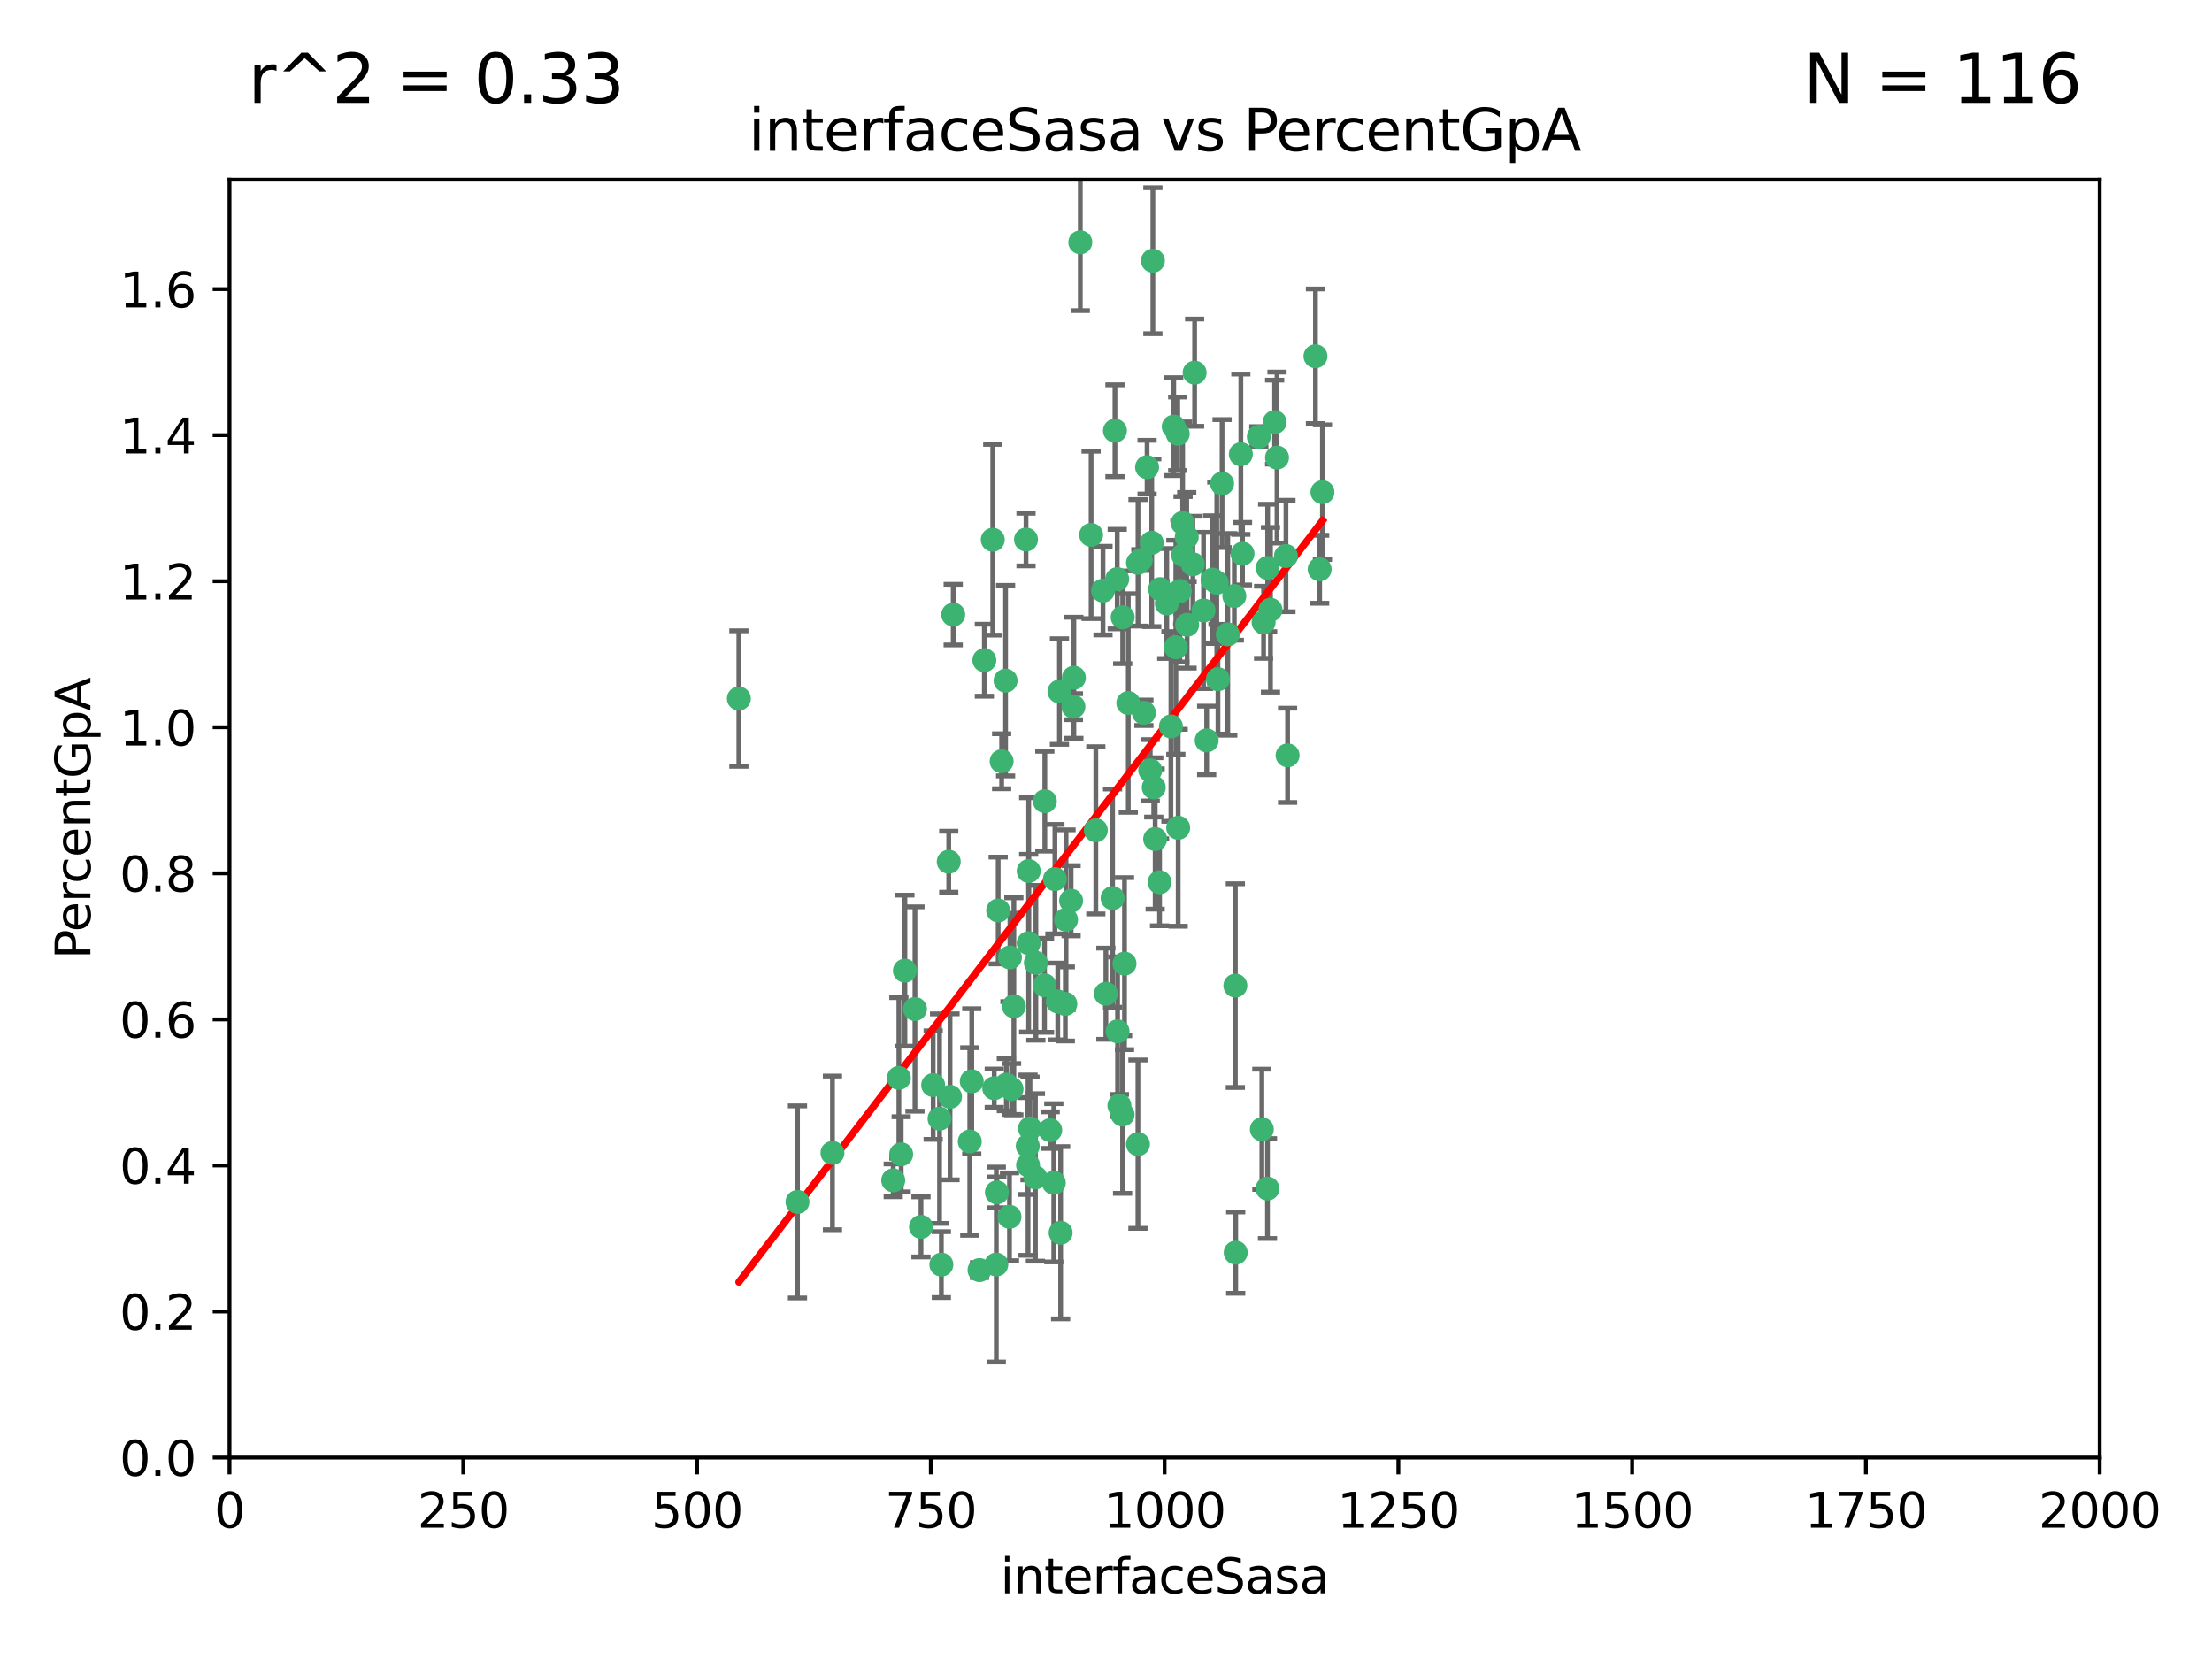 <?xml version="1.0" encoding="utf-8" standalone="no"?>
<!DOCTYPE svg PUBLIC "-//W3C//DTD SVG 1.1//EN"
  "http://www.w3.org/Graphics/SVG/1.1/DTD/svg11.dtd">
<svg xmlns:xlink="http://www.w3.org/1999/xlink" width="460.8pt" height="345.6pt" viewBox="0 0 460.8 345.6" xmlns="http://www.w3.org/2000/svg" version="1.1">
 <defs>
  <style type="text/css">*{stroke-linejoin: round; stroke-linecap: butt}</style>
 </defs>
 <g id="figure_1">
  <g id="patch_1">
   <path d="M 0 345.6 
L 460.8 345.6 
L 460.8 0 
L 0 0 
z
" style="fill: #ffffff"/>
  </g>
  <g id="axes_1">
   <g id="patch_2">
    <path d="M 47.81 303.64 
L 437.4 303.64 
L 437.4 37.411 
L 47.81 37.411 
z
" style="fill: #ffffff"/>
   </g>
   <g id="PathCollection_1">
    <defs>
     <path id="med9db7ad53" d="M 0 1.118 
C 0.297 1.118 0.581 1 0.791 0.791 
C 1 0.581 1.118 0.297 1.118 0 
C 1.118 -0.297 1 -0.581 0.791 -0.791 
C 0.581 -1 0.297 -1.118 0 -1.118 
C -0.297 -1.118 -0.581 -1 -0.791 -0.791 
C -1 -0.581 -1.118 -0.297 -1.118 0 
C -1.118 0.297 -1 0.581 -0.791 0.791 
C -0.581 1 -0.297 1.118 0 1.118 
z
" style="stroke: #3cb371"/>
    </defs>
    <g clip-path="url(#p5e88033562)">
     <use xlink:href="#med9db7ad53" x="275.486" y="102.526" style="fill: #3cb371; stroke: #3cb371"/>
     <use xlink:href="#med9db7ad53" x="274.906" y="118.592" style="fill: #3cb371; stroke: #3cb371"/>
     <use xlink:href="#med9db7ad53" x="258.839" y="115.347" style="fill: #3cb371; stroke: #3cb371"/>
     <use xlink:href="#med9db7ad53" x="266.025" y="95.318" style="fill: #3cb371; stroke: #3cb371"/>
     <use xlink:href="#med9db7ad53" x="274.033" y="74.211" style="fill: #3cb371; stroke: #3cb371"/>
     <use xlink:href="#med9db7ad53" x="244.948" y="134.836" style="fill: #3cb371; stroke: #3cb371"/>
     <use xlink:href="#med9db7ad53" x="245.342" y="90.362" style="fill: #3cb371; stroke: #3cb371"/>
     <use xlink:href="#med9db7ad53" x="238.294" y="148.487" style="fill: #3cb371; stroke: #3cb371"/>
     <use xlink:href="#med9db7ad53" x="265.53" y="87.939" style="fill: #3cb371; stroke: #3cb371"/>
     <use xlink:href="#med9db7ad53" x="240.166" y="54.304" style="fill: #3cb371; stroke: #3cb371"/>
     <use xlink:href="#med9db7ad53" x="233.876" y="128.593" style="fill: #3cb371; stroke: #3cb371"/>
     <use xlink:href="#med9db7ad53" x="246.37" y="108.935" style="fill: #3cb371; stroke: #3cb371"/>
     <use xlink:href="#med9db7ad53" x="247.296" y="130.157" style="fill: #3cb371; stroke: #3cb371"/>
     <use xlink:href="#med9db7ad53" x="231.774" y="187.094" style="fill: #3cb371; stroke: #3cb371"/>
     <use xlink:href="#med9db7ad53" x="238.956" y="97.317" style="fill: #3cb371; stroke: #3cb371"/>
     <use xlink:href="#med9db7ad53" x="243.059" y="125.723" style="fill: #3cb371; stroke: #3cb371"/>
     <use xlink:href="#med9db7ad53" x="230.374" y="207.013" style="fill: #3cb371; stroke: #3cb371"/>
     <use xlink:href="#med9db7ad53" x="267.887" y="115.829" style="fill: #3cb371; stroke: #3cb371"/>
     <use xlink:href="#med9db7ad53" x="245.788" y="123.117" style="fill: #3cb371; stroke: #3cb371"/>
     <use xlink:href="#med9db7ad53" x="219.756" y="183.14" style="fill: #3cb371; stroke: #3cb371"/>
     <use xlink:href="#med9db7ad53" x="220.702" y="144.057" style="fill: #3cb371; stroke: #3cb371"/>
     <use xlink:href="#med9db7ad53" x="217.656" y="166.909" style="fill: #3cb371; stroke: #3cb371"/>
     <use xlink:href="#med9db7ad53" x="244.508" y="88.874" style="fill: #3cb371; stroke: #3cb371"/>
     <use xlink:href="#med9db7ad53" x="221.928" y="209.141" style="fill: #3cb371; stroke: #3cb371"/>
     <use xlink:href="#med9db7ad53" x="166.13" y="250.385" style="fill: #3cb371; stroke: #3cb371"/>
     <use xlink:href="#med9db7ad53" x="250.718" y="127.171" style="fill: #3cb371; stroke: #3cb371"/>
     <use xlink:href="#med9db7ad53" x="245.435" y="172.439" style="fill: #3cb371; stroke: #3cb371"/>
     <use xlink:href="#med9db7ad53" x="264.664" y="127.028" style="fill: #3cb371; stroke: #3cb371"/>
     <use xlink:href="#med9db7ad53" x="191.859" y="255.586" style="fill: #3cb371; stroke: #3cb371"/>
     <use xlink:href="#med9db7ad53" x="240.345" y="164.032" style="fill: #3cb371; stroke: #3cb371"/>
     <use xlink:href="#med9db7ad53" x="196.1" y="263.443" style="fill: #3cb371; stroke: #3cb371"/>
     <use xlink:href="#med9db7ad53" x="229.772" y="123.038" style="fill: #3cb371; stroke: #3cb371"/>
     <use xlink:href="#med9db7ad53" x="257.131" y="124.161" style="fill: #3cb371; stroke: #3cb371"/>
     <use xlink:href="#med9db7ad53" x="153.919" y="145.522" style="fill: #3cb371; stroke: #3cb371"/>
     <use xlink:href="#med9db7ad53" x="268.23" y="157.353" style="fill: #3cb371; stroke: #3cb371"/>
     <use xlink:href="#med9db7ad53" x="206.808" y="112.441" style="fill: #3cb371; stroke: #3cb371"/>
     <use xlink:href="#med9db7ad53" x="246.456" y="115.624" style="fill: #3cb371; stroke: #3cb371"/>
     <use xlink:href="#med9db7ad53" x="252.596" y="120.746" style="fill: #3cb371; stroke: #3cb371"/>
     <use xlink:href="#med9db7ad53" x="239.93" y="113.07" style="fill: #3cb371; stroke: #3cb371"/>
     <use xlink:href="#med9db7ad53" x="215.791" y="200.575" style="fill: #3cb371; stroke: #3cb371"/>
     <use xlink:href="#med9db7ad53" x="232.737" y="120.64" style="fill: #3cb371; stroke: #3cb371"/>
     <use xlink:href="#med9db7ad53" x="225.044" y="50.463" style="fill: #3cb371; stroke: #3cb371"/>
     <use xlink:href="#med9db7ad53" x="264.075" y="118.317" style="fill: #3cb371; stroke: #3cb371"/>
     <use xlink:href="#med9db7ad53" x="255.769" y="132.151" style="fill: #3cb371; stroke: #3cb371"/>
     <use xlink:href="#med9db7ad53" x="248.492" y="117.548" style="fill: #3cb371; stroke: #3cb371"/>
     <use xlink:href="#med9db7ad53" x="233.191" y="230.303" style="fill: #3cb371; stroke: #3cb371"/>
     <use xlink:href="#med9db7ad53" x="198.57" y="128.033" style="fill: #3cb371; stroke: #3cb371"/>
     <use xlink:href="#med9db7ad53" x="241.67" y="122.726" style="fill: #3cb371; stroke: #3cb371"/>
     <use xlink:href="#med9db7ad53" x="213.736" y="112.4" style="fill: #3cb371; stroke: #3cb371"/>
     <use xlink:href="#med9db7ad53" x="253.48" y="121.39" style="fill: #3cb371; stroke: #3cb371"/>
     <use xlink:href="#med9db7ad53" x="227.298" y="111.43" style="fill: #3cb371; stroke: #3cb371"/>
     <use xlink:href="#med9db7ad53" x="257.419" y="260.948" style="fill: #3cb371; stroke: #3cb371"/>
     <use xlink:href="#med9db7ad53" x="223.706" y="141.186" style="fill: #3cb371; stroke: #3cb371"/>
     <use xlink:href="#med9db7ad53" x="254.581" y="100.735" style="fill: #3cb371; stroke: #3cb371"/>
     <use xlink:href="#med9db7ad53" x="218.778" y="235.426" style="fill: #3cb371; stroke: #3cb371"/>
     <use xlink:href="#med9db7ad53" x="223.131" y="187.642" style="fill: #3cb371; stroke: #3cb371"/>
     <use xlink:href="#med9db7ad53" x="222.078" y="191.601" style="fill: #3cb371; stroke: #3cb371"/>
     <use xlink:href="#med9db7ad53" x="262.238" y="90.985" style="fill: #3cb371; stroke: #3cb371"/>
     <use xlink:href="#med9db7ad53" x="237.649" y="116.663" style="fill: #3cb371; stroke: #3cb371"/>
     <use xlink:href="#med9db7ad53" x="237.069" y="117.25" style="fill: #3cb371; stroke: #3cb371"/>
     <use xlink:href="#med9db7ad53" x="262.866" y="235.252" style="fill: #3cb371; stroke: #3cb371"/>
     <use xlink:href="#med9db7ad53" x="207.67" y="248.399" style="fill: #3cb371; stroke: #3cb371"/>
     <use xlink:href="#med9db7ad53" x="214.099" y="238.745" style="fill: #3cb371; stroke: #3cb371"/>
     <use xlink:href="#med9db7ad53" x="214.288" y="196.482" style="fill: #3cb371; stroke: #3cb371"/>
     <use xlink:href="#med9db7ad53" x="210.388" y="199.457" style="fill: #3cb371; stroke: #3cb371"/>
     <use xlink:href="#med9db7ad53" x="186.074" y="245.891" style="fill: #3cb371; stroke: #3cb371"/>
     <use xlink:href="#med9db7ad53" x="195.724" y="233.04" style="fill: #3cb371; stroke: #3cb371"/>
     <use xlink:href="#med9db7ad53" x="247.216" y="111.877" style="fill: #3cb371; stroke: #3cb371"/>
     <use xlink:href="#med9db7ad53" x="214.295" y="181.451" style="fill: #3cb371; stroke: #3cb371"/>
     <use xlink:href="#med9db7ad53" x="187.252" y="224.544" style="fill: #3cb371; stroke: #3cb371"/>
     <use xlink:href="#med9db7ad53" x="214.568" y="235.075" style="fill: #3cb371; stroke: #3cb371"/>
     <use xlink:href="#med9db7ad53" x="187.729" y="240.46" style="fill: #3cb371; stroke: #3cb371"/>
     <use xlink:href="#med9db7ad53" x="211.206" y="209.633" style="fill: #3cb371; stroke: #3cb371"/>
     <use xlink:href="#med9db7ad53" x="207.117" y="226.694" style="fill: #3cb371; stroke: #3cb371"/>
     <use xlink:href="#med9db7ad53" x="234.254" y="200.742" style="fill: #3cb371; stroke: #3cb371"/>
     <use xlink:href="#med9db7ad53" x="197.907" y="228.491" style="fill: #3cb371; stroke: #3cb371"/>
     <use xlink:href="#med9db7ad53" x="210.729" y="226.863" style="fill: #3cb371; stroke: #3cb371"/>
     <use xlink:href="#med9db7ad53" x="232.265" y="89.722" style="fill: #3cb371; stroke: #3cb371"/>
     <use xlink:href="#med9db7ad53" x="228.278" y="172.967" style="fill: #3cb371; stroke: #3cb371"/>
     <use xlink:href="#med9db7ad53" x="258.492" y="94.622" style="fill: #3cb371; stroke: #3cb371"/>
     <use xlink:href="#med9db7ad53" x="205.056" y="137.537" style="fill: #3cb371; stroke: #3cb371"/>
     <use xlink:href="#med9db7ad53" x="173.416" y="240.17" style="fill: #3cb371; stroke: #3cb371"/>
     <use xlink:href="#med9db7ad53" x="220.348" y="208.627" style="fill: #3cb371; stroke: #3cb371"/>
     <use xlink:href="#med9db7ad53" x="237.053" y="238.351" style="fill: #3cb371; stroke: #3cb371"/>
     <use xlink:href="#med9db7ad53" x="207.548" y="263.429" style="fill: #3cb371; stroke: #3cb371"/>
     <use xlink:href="#med9db7ad53" x="210.296" y="253.486" style="fill: #3cb371; stroke: #3cb371"/>
     <use xlink:href="#med9db7ad53" x="217.595" y="205.263" style="fill: #3cb371; stroke: #3cb371"/>
     <use xlink:href="#med9db7ad53" x="232.809" y="214.843" style="fill: #3cb371; stroke: #3cb371"/>
     <use xlink:href="#med9db7ad53" x="253.722" y="141.497" style="fill: #3cb371; stroke: #3cb371"/>
     <use xlink:href="#med9db7ad53" x="264.04" y="247.6" style="fill: #3cb371; stroke: #3cb371"/>
     <use xlink:href="#med9db7ad53" x="204.049" y="264.585" style="fill: #3cb371; stroke: #3cb371"/>
     <use xlink:href="#med9db7ad53" x="219.526" y="246.398" style="fill: #3cb371; stroke: #3cb371"/>
     <use xlink:href="#med9db7ad53" x="220.948" y="256.806" style="fill: #3cb371; stroke: #3cb371"/>
     <use xlink:href="#med9db7ad53" x="194.395" y="226.045" style="fill: #3cb371; stroke: #3cb371"/>
     <use xlink:href="#med9db7ad53" x="239.615" y="160.464" style="fill: #3cb371; stroke: #3cb371"/>
     <use xlink:href="#med9db7ad53" x="257.347" y="205.321" style="fill: #3cb371; stroke: #3cb371"/>
     <use xlink:href="#med9db7ad53" x="241.557" y="183.793" style="fill: #3cb371; stroke: #3cb371"/>
     <use xlink:href="#med9db7ad53" x="263.228" y="129.634" style="fill: #3cb371; stroke: #3cb371"/>
     <use xlink:href="#med9db7ad53" x="233.853" y="232.184" style="fill: #3cb371; stroke: #3cb371"/>
     <use xlink:href="#med9db7ad53" x="207.937" y="189.677" style="fill: #3cb371; stroke: #3cb371"/>
     <use xlink:href="#med9db7ad53" x="251.371" y="154.242" style="fill: #3cb371; stroke: #3cb371"/>
     <use xlink:href="#med9db7ad53" x="214.161" y="242.728" style="fill: #3cb371; stroke: #3cb371"/>
     <use xlink:href="#med9db7ad53" x="223.611" y="147.219" style="fill: #3cb371; stroke: #3cb371"/>
     <use xlink:href="#med9db7ad53" x="240.64" y="174.785" style="fill: #3cb371; stroke: #3cb371"/>
     <use xlink:href="#med9db7ad53" x="202.019" y="237.798" style="fill: #3cb371; stroke: #3cb371"/>
     <use xlink:href="#med9db7ad53" x="190.603" y="210.197" style="fill: #3cb371; stroke: #3cb371"/>
     <use xlink:href="#med9db7ad53" x="235.045" y="146.454" style="fill: #3cb371; stroke: #3cb371"/>
     <use xlink:href="#med9db7ad53" x="209.638" y="225.964" style="fill: #3cb371; stroke: #3cb371"/>
     <use xlink:href="#med9db7ad53" x="209.48" y="141.79" style="fill: #3cb371; stroke: #3cb371"/>
     <use xlink:href="#med9db7ad53" x="243.922" y="151.336" style="fill: #3cb371; stroke: #3cb371"/>
     <use xlink:href="#med9db7ad53" x="248.862" y="77.63" style="fill: #3cb371; stroke: #3cb371"/>
     <use xlink:href="#med9db7ad53" x="197.639" y="179.513" style="fill: #3cb371; stroke: #3cb371"/>
     <use xlink:href="#med9db7ad53" x="188.507" y="202.204" style="fill: #3cb371; stroke: #3cb371"/>
     <use xlink:href="#med9db7ad53" x="208.658" y="158.587" style="fill: #3cb371; stroke: #3cb371"/>
     <use xlink:href="#med9db7ad53" x="202.434" y="225.255" style="fill: #3cb371; stroke: #3cb371"/>
     <use xlink:href="#med9db7ad53" x="215.694" y="245.278" style="fill: #3cb371; stroke: #3cb371"/>
    </g>
   </g>
   <g id="matplotlib.axis_1">
    <g id="xtick_1">
     <g id="line2d_1">
      <defs>
       <path id="m83cb25965c" d="M 0 0 
L 0 3.5 
" style="stroke: #000000; stroke-width: 0.8"/>
      </defs>
      <g>
       <use xlink:href="#m83cb25965c" x="47.81" y="303.64" style="stroke: #000000; stroke-width: 0.8"/>
      </g>
     </g>
     <g id="text_1">
      <!-- 0 -->
      <g transform="translate(44.629 318.238)scale(0.1 -0.1)">
       <defs>
        <path id="DejaVuSans-30" d="M 2034 4250 
Q 1547 4250 1301 3770 
Q 1056 3291 1056 2328 
Q 1056 1369 1301 889 
Q 1547 409 2034 409 
Q 2525 409 2770 889 
Q 3016 1369 3016 2328 
Q 3016 3291 2770 3770 
Q 2525 4250 2034 4250 
z
M 2034 4750 
Q 2819 4750 3233 4129 
Q 3647 3509 3647 2328 
Q 3647 1150 3233 529 
Q 2819 -91 2034 -91 
Q 1250 -91 836 529 
Q 422 1150 422 2328 
Q 422 3509 836 4129 
Q 1250 4750 2034 4750 
z
" transform="scale(0.016)"/>
       </defs>
       <use xlink:href="#DejaVuSans-30"/>
      </g>
     </g>
    </g>
    <g id="xtick_2">
     <g id="line2d_2">
      <g>
       <use xlink:href="#m83cb25965c" x="96.509" y="303.64" style="stroke: #000000; stroke-width: 0.8"/>
      </g>
     </g>
     <g id="text_2">
      <!-- 250 -->
      <g transform="translate(86.965 318.238)scale(0.1 -0.1)">
       <defs>
        <path id="DejaVuSans-32" d="M 1228 531 
L 3431 531 
L 3431 0 
L 469 0 
L 469 531 
Q 828 903 1448 1529 
Q 2069 2156 2228 2338 
Q 2531 2678 2651 2914 
Q 2772 3150 2772 3378 
Q 2772 3750 2511 3984 
Q 2250 4219 1831 4219 
Q 1534 4219 1204 4116 
Q 875 4013 500 3803 
L 500 4441 
Q 881 4594 1212 4672 
Q 1544 4750 1819 4750 
Q 2544 4750 2975 4387 
Q 3406 4025 3406 3419 
Q 3406 3131 3298 2873 
Q 3191 2616 2906 2266 
Q 2828 2175 2409 1742 
Q 1991 1309 1228 531 
z
" transform="scale(0.016)"/>
        <path id="DejaVuSans-35" d="M 691 4666 
L 3169 4666 
L 3169 4134 
L 1269 4134 
L 1269 2991 
Q 1406 3038 1543 3061 
Q 1681 3084 1819 3084 
Q 2600 3084 3056 2656 
Q 3513 2228 3513 1497 
Q 3513 744 3044 326 
Q 2575 -91 1722 -91 
Q 1428 -91 1123 -41 
Q 819 9 494 109 
L 494 744 
Q 775 591 1075 516 
Q 1375 441 1709 441 
Q 2250 441 2565 725 
Q 2881 1009 2881 1497 
Q 2881 1984 2565 2268 
Q 2250 2553 1709 2553 
Q 1456 2553 1204 2497 
Q 953 2441 691 2322 
L 691 4666 
z
" transform="scale(0.016)"/>
       </defs>
       <use xlink:href="#DejaVuSans-32"/>
       <use xlink:href="#DejaVuSans-35" x="63.623"/>
       <use xlink:href="#DejaVuSans-30" x="127.246"/>
      </g>
     </g>
    </g>
    <g id="xtick_3">
     <g id="line2d_3">
      <g>
       <use xlink:href="#m83cb25965c" x="145.208" y="303.64" style="stroke: #000000; stroke-width: 0.8"/>
      </g>
     </g>
     <g id="text_3">
      <!-- 500 -->
      <g transform="translate(135.664 318.238)scale(0.1 -0.1)">
       <use xlink:href="#DejaVuSans-35"/>
       <use xlink:href="#DejaVuSans-30" x="63.623"/>
       <use xlink:href="#DejaVuSans-30" x="127.246"/>
      </g>
     </g>
    </g>
    <g id="xtick_4">
     <g id="line2d_4">
      <g>
       <use xlink:href="#m83cb25965c" x="193.906" y="303.64" style="stroke: #000000; stroke-width: 0.8"/>
      </g>
     </g>
     <g id="text_4">
      <!-- 750 -->
      <g transform="translate(184.363 318.238)scale(0.1 -0.1)">
       <defs>
        <path id="DejaVuSans-37" d="M 525 4666 
L 3525 4666 
L 3525 4397 
L 1831 0 
L 1172 0 
L 2766 4134 
L 525 4134 
L 525 4666 
z
" transform="scale(0.016)"/>
       </defs>
       <use xlink:href="#DejaVuSans-37"/>
       <use xlink:href="#DejaVuSans-35" x="63.623"/>
       <use xlink:href="#DejaVuSans-30" x="127.246"/>
      </g>
     </g>
    </g>
    <g id="xtick_5">
     <g id="line2d_5">
      <g>
       <use xlink:href="#m83cb25965c" x="242.605" y="303.64" style="stroke: #000000; stroke-width: 0.8"/>
      </g>
     </g>
     <g id="text_5">
      <!-- 1000 -->
      <g transform="translate(229.88 318.238)scale(0.1 -0.1)">
       <defs>
        <path id="DejaVuSans-31" d="M 794 531 
L 1825 531 
L 1825 4091 
L 703 3866 
L 703 4441 
L 1819 4666 
L 2450 4666 
L 2450 531 
L 3481 531 
L 3481 0 
L 794 0 
L 794 531 
z
" transform="scale(0.016)"/>
       </defs>
       <use xlink:href="#DejaVuSans-31"/>
       <use xlink:href="#DejaVuSans-30" x="63.623"/>
       <use xlink:href="#DejaVuSans-30" x="127.246"/>
       <use xlink:href="#DejaVuSans-30" x="190.869"/>
      </g>
     </g>
    </g>
    <g id="xtick_6">
     <g id="line2d_6">
      <g>
       <use xlink:href="#m83cb25965c" x="291.304" y="303.64" style="stroke: #000000; stroke-width: 0.8"/>
      </g>
     </g>
     <g id="text_6">
      <!-- 1250 -->
      <g transform="translate(278.579 318.238)scale(0.1 -0.1)">
       <use xlink:href="#DejaVuSans-31"/>
       <use xlink:href="#DejaVuSans-32" x="63.623"/>
       <use xlink:href="#DejaVuSans-35" x="127.246"/>
       <use xlink:href="#DejaVuSans-30" x="190.869"/>
      </g>
     </g>
    </g>
    <g id="xtick_7">
     <g id="line2d_7">
      <g>
       <use xlink:href="#m83cb25965c" x="340.002" y="303.64" style="stroke: #000000; stroke-width: 0.8"/>
      </g>
     </g>
     <g id="text_7">
      <!-- 1500 -->
      <g transform="translate(327.277 318.238)scale(0.1 -0.1)">
       <use xlink:href="#DejaVuSans-31"/>
       <use xlink:href="#DejaVuSans-35" x="63.623"/>
       <use xlink:href="#DejaVuSans-30" x="127.246"/>
       <use xlink:href="#DejaVuSans-30" x="190.869"/>
      </g>
     </g>
    </g>
    <g id="xtick_8">
     <g id="line2d_8">
      <g>
       <use xlink:href="#m83cb25965c" x="388.701" y="303.64" style="stroke: #000000; stroke-width: 0.8"/>
      </g>
     </g>
     <g id="text_8">
      <!-- 1750 -->
      <g transform="translate(375.976 318.238)scale(0.1 -0.1)">
       <use xlink:href="#DejaVuSans-31"/>
       <use xlink:href="#DejaVuSans-37" x="63.623"/>
       <use xlink:href="#DejaVuSans-35" x="127.246"/>
       <use xlink:href="#DejaVuSans-30" x="190.869"/>
      </g>
     </g>
    </g>
    <g id="xtick_9">
     <g id="line2d_9">
      <g>
       <use xlink:href="#m83cb25965c" x="437.4" y="303.64" style="stroke: #000000; stroke-width: 0.8"/>
      </g>
     </g>
     <g id="text_9">
      <!-- 2000 -->
      <g transform="translate(424.675 318.238)scale(0.1 -0.1)">
       <use xlink:href="#DejaVuSans-32"/>
       <use xlink:href="#DejaVuSans-30" x="63.623"/>
       <use xlink:href="#DejaVuSans-30" x="127.246"/>
       <use xlink:href="#DejaVuSans-30" x="190.869"/>
      </g>
     </g>
    </g>
    <g id="text_10">
     <!-- interfaceSasa -->
     <g transform="translate(208.398 331.917)scale(0.1 -0.1)">
      <defs>
       <path id="DejaVuSans-69" d="M 603 3500 
L 1178 3500 
L 1178 0 
L 603 0 
L 603 3500 
z
M 603 4863 
L 1178 4863 
L 1178 4134 
L 603 4134 
L 603 4863 
z
" transform="scale(0.016)"/>
       <path id="DejaVuSans-6e" d="M 3513 2113 
L 3513 0 
L 2938 0 
L 2938 2094 
Q 2938 2591 2744 2837 
Q 2550 3084 2163 3084 
Q 1697 3084 1428 2787 
Q 1159 2491 1159 1978 
L 1159 0 
L 581 0 
L 581 3500 
L 1159 3500 
L 1159 2956 
Q 1366 3272 1645 3428 
Q 1925 3584 2291 3584 
Q 2894 3584 3203 3211 
Q 3513 2838 3513 2113 
z
" transform="scale(0.016)"/>
       <path id="DejaVuSans-74" d="M 1172 4494 
L 1172 3500 
L 2356 3500 
L 2356 3053 
L 1172 3053 
L 1172 1153 
Q 1172 725 1289 603 
Q 1406 481 1766 481 
L 2356 481 
L 2356 0 
L 1766 0 
Q 1100 0 847 248 
Q 594 497 594 1153 
L 594 3053 
L 172 3053 
L 172 3500 
L 594 3500 
L 594 4494 
L 1172 4494 
z
" transform="scale(0.016)"/>
       <path id="DejaVuSans-65" d="M 3597 1894 
L 3597 1613 
L 953 1613 
Q 991 1019 1311 708 
Q 1631 397 2203 397 
Q 2534 397 2845 478 
Q 3156 559 3463 722 
L 3463 178 
Q 3153 47 2828 -22 
Q 2503 -91 2169 -91 
Q 1331 -91 842 396 
Q 353 884 353 1716 
Q 353 2575 817 3079 
Q 1281 3584 2069 3584 
Q 2775 3584 3186 3129 
Q 3597 2675 3597 1894 
z
M 3022 2063 
Q 3016 2534 2758 2815 
Q 2500 3097 2075 3097 
Q 1594 3097 1305 2825 
Q 1016 2553 972 2059 
L 3022 2063 
z
" transform="scale(0.016)"/>
       <path id="DejaVuSans-72" d="M 2631 2963 
Q 2534 3019 2420 3045 
Q 2306 3072 2169 3072 
Q 1681 3072 1420 2755 
Q 1159 2438 1159 1844 
L 1159 0 
L 581 0 
L 581 3500 
L 1159 3500 
L 1159 2956 
Q 1341 3275 1631 3429 
Q 1922 3584 2338 3584 
Q 2397 3584 2469 3576 
Q 2541 3569 2628 3553 
L 2631 2963 
z
" transform="scale(0.016)"/>
       <path id="DejaVuSans-66" d="M 2375 4863 
L 2375 4384 
L 1825 4384 
Q 1516 4384 1395 4259 
Q 1275 4134 1275 3809 
L 1275 3500 
L 2222 3500 
L 2222 3053 
L 1275 3053 
L 1275 0 
L 697 0 
L 697 3053 
L 147 3053 
L 147 3500 
L 697 3500 
L 697 3744 
Q 697 4328 969 4595 
Q 1241 4863 1831 4863 
L 2375 4863 
z
" transform="scale(0.016)"/>
       <path id="DejaVuSans-61" d="M 2194 1759 
Q 1497 1759 1228 1600 
Q 959 1441 959 1056 
Q 959 750 1161 570 
Q 1363 391 1709 391 
Q 2188 391 2477 730 
Q 2766 1069 2766 1631 
L 2766 1759 
L 2194 1759 
z
M 3341 1997 
L 3341 0 
L 2766 0 
L 2766 531 
Q 2569 213 2275 61 
Q 1981 -91 1556 -91 
Q 1019 -91 701 211 
Q 384 513 384 1019 
Q 384 1609 779 1909 
Q 1175 2209 1959 2209 
L 2766 2209 
L 2766 2266 
Q 2766 2663 2505 2880 
Q 2244 3097 1772 3097 
Q 1472 3097 1187 3025 
Q 903 2953 641 2809 
L 641 3341 
Q 956 3463 1253 3523 
Q 1550 3584 1831 3584 
Q 2591 3584 2966 3190 
Q 3341 2797 3341 1997 
z
" transform="scale(0.016)"/>
       <path id="DejaVuSans-63" d="M 3122 3366 
L 3122 2828 
Q 2878 2963 2633 3030 
Q 2388 3097 2138 3097 
Q 1578 3097 1268 2742 
Q 959 2388 959 1747 
Q 959 1106 1268 751 
Q 1578 397 2138 397 
Q 2388 397 2633 464 
Q 2878 531 3122 666 
L 3122 134 
Q 2881 22 2623 -34 
Q 2366 -91 2075 -91 
Q 1284 -91 818 406 
Q 353 903 353 1747 
Q 353 2603 823 3093 
Q 1294 3584 2113 3584 
Q 2378 3584 2631 3529 
Q 2884 3475 3122 3366 
z
" transform="scale(0.016)"/>
       <path id="DejaVuSans-53" d="M 3425 4513 
L 3425 3897 
Q 3066 4069 2747 4153 
Q 2428 4238 2131 4238 
Q 1616 4238 1336 4038 
Q 1056 3838 1056 3469 
Q 1056 3159 1242 3001 
Q 1428 2844 1947 2747 
L 2328 2669 
Q 3034 2534 3370 2195 
Q 3706 1856 3706 1288 
Q 3706 609 3251 259 
Q 2797 -91 1919 -91 
Q 1588 -91 1214 -16 
Q 841 59 441 206 
L 441 856 
Q 825 641 1194 531 
Q 1563 422 1919 422 
Q 2459 422 2753 634 
Q 3047 847 3047 1241 
Q 3047 1584 2836 1778 
Q 2625 1972 2144 2069 
L 1759 2144 
Q 1053 2284 737 2584 
Q 422 2884 422 3419 
Q 422 4038 858 4394 
Q 1294 4750 2059 4750 
Q 2388 4750 2728 4690 
Q 3069 4631 3425 4513 
z
" transform="scale(0.016)"/>
       <path id="DejaVuSans-73" d="M 2834 3397 
L 2834 2853 
Q 2591 2978 2328 3040 
Q 2066 3103 1784 3103 
Q 1356 3103 1142 2972 
Q 928 2841 928 2578 
Q 928 2378 1081 2264 
Q 1234 2150 1697 2047 
L 1894 2003 
Q 2506 1872 2764 1633 
Q 3022 1394 3022 966 
Q 3022 478 2636 193 
Q 2250 -91 1575 -91 
Q 1294 -91 989 -36 
Q 684 19 347 128 
L 347 722 
Q 666 556 975 473 
Q 1284 391 1588 391 
Q 1994 391 2212 530 
Q 2431 669 2431 922 
Q 2431 1156 2273 1281 
Q 2116 1406 1581 1522 
L 1381 1569 
Q 847 1681 609 1914 
Q 372 2147 372 2553 
Q 372 3047 722 3315 
Q 1072 3584 1716 3584 
Q 2034 3584 2315 3537 
Q 2597 3491 2834 3397 
z
" transform="scale(0.016)"/>
      </defs>
      <use xlink:href="#DejaVuSans-69"/>
      <use xlink:href="#DejaVuSans-6e" x="27.783"/>
      <use xlink:href="#DejaVuSans-74" x="91.162"/>
      <use xlink:href="#DejaVuSans-65" x="130.371"/>
      <use xlink:href="#DejaVuSans-72" x="191.895"/>
      <use xlink:href="#DejaVuSans-66" x="233.008"/>
      <use xlink:href="#DejaVuSans-61" x="268.213"/>
      <use xlink:href="#DejaVuSans-63" x="329.492"/>
      <use xlink:href="#DejaVuSans-65" x="384.473"/>
      <use xlink:href="#DejaVuSans-53" x="445.996"/>
      <use xlink:href="#DejaVuSans-61" x="509.473"/>
      <use xlink:href="#DejaVuSans-73" x="570.752"/>
      <use xlink:href="#DejaVuSans-61" x="622.852"/>
     </g>
    </g>
   </g>
   <g id="matplotlib.axis_2">
    <g id="ytick_1">
     <g id="line2d_10">
      <defs>
       <path id="m12f1beb7c9" d="M 0 0 
L -3.5 0 
" style="stroke: #000000; stroke-width: 0.8"/>
      </defs>
      <g>
       <use xlink:href="#m12f1beb7c9" x="47.81" y="303.64" style="stroke: #000000; stroke-width: 0.8"/>
      </g>
     </g>
     <g id="text_11">
      <!-- 0.0 -->
      <g transform="translate(24.907 307.439)scale(0.1 -0.1)">
       <defs>
        <path id="DejaVuSans-2e" d="M 684 794 
L 1344 794 
L 1344 0 
L 684 0 
L 684 794 
z
" transform="scale(0.016)"/>
       </defs>
       <use xlink:href="#DejaVuSans-30"/>
       <use xlink:href="#DejaVuSans-2e" x="63.623"/>
       <use xlink:href="#DejaVuSans-30" x="95.41"/>
      </g>
     </g>
    </g>
    <g id="ytick_2">
     <g id="line2d_11">
      <g>
       <use xlink:href="#m12f1beb7c9" x="47.81" y="273.214" style="stroke: #000000; stroke-width: 0.8"/>
      </g>
     </g>
     <g id="text_12">
      <!-- 0.2 -->
      <g transform="translate(24.907 277.013)scale(0.1 -0.1)">
       <use xlink:href="#DejaVuSans-30"/>
       <use xlink:href="#DejaVuSans-2e" x="63.623"/>
       <use xlink:href="#DejaVuSans-32" x="95.41"/>
      </g>
     </g>
    </g>
    <g id="ytick_3">
     <g id="line2d_12">
      <g>
       <use xlink:href="#m12f1beb7c9" x="47.81" y="242.788" style="stroke: #000000; stroke-width: 0.8"/>
      </g>
     </g>
     <g id="text_13">
      <!-- 0.4 -->
      <g transform="translate(24.907 246.587)scale(0.1 -0.1)">
       <defs>
        <path id="DejaVuSans-34" d="M 2419 4116 
L 825 1625 
L 2419 1625 
L 2419 4116 
z
M 2253 4666 
L 3047 4666 
L 3047 1625 
L 3713 1625 
L 3713 1100 
L 3047 1100 
L 3047 0 
L 2419 0 
L 2419 1100 
L 313 1100 
L 313 1709 
L 2253 4666 
z
" transform="scale(0.016)"/>
       </defs>
       <use xlink:href="#DejaVuSans-30"/>
       <use xlink:href="#DejaVuSans-2e" x="63.623"/>
       <use xlink:href="#DejaVuSans-34" x="95.41"/>
      </g>
     </g>
    </g>
    <g id="ytick_4">
     <g id="line2d_13">
      <g>
       <use xlink:href="#m12f1beb7c9" x="47.81" y="212.362" style="stroke: #000000; stroke-width: 0.8"/>
      </g>
     </g>
     <g id="text_14">
      <!-- 0.6 -->
      <g transform="translate(24.907 216.161)scale(0.1 -0.1)">
       <defs>
        <path id="DejaVuSans-36" d="M 2113 2584 
Q 1688 2584 1439 2293 
Q 1191 2003 1191 1497 
Q 1191 994 1439 701 
Q 1688 409 2113 409 
Q 2538 409 2786 701 
Q 3034 994 3034 1497 
Q 3034 2003 2786 2293 
Q 2538 2584 2113 2584 
z
M 3366 4563 
L 3366 3988 
Q 3128 4100 2886 4159 
Q 2644 4219 2406 4219 
Q 1781 4219 1451 3797 
Q 1122 3375 1075 2522 
Q 1259 2794 1537 2939 
Q 1816 3084 2150 3084 
Q 2853 3084 3261 2657 
Q 3669 2231 3669 1497 
Q 3669 778 3244 343 
Q 2819 -91 2113 -91 
Q 1303 -91 875 529 
Q 447 1150 447 2328 
Q 447 3434 972 4092 
Q 1497 4750 2381 4750 
Q 2619 4750 2861 4703 
Q 3103 4656 3366 4563 
z
" transform="scale(0.016)"/>
       </defs>
       <use xlink:href="#DejaVuSans-30"/>
       <use xlink:href="#DejaVuSans-2e" x="63.623"/>
       <use xlink:href="#DejaVuSans-36" x="95.41"/>
      </g>
     </g>
    </g>
    <g id="ytick_5">
     <g id="line2d_14">
      <g>
       <use xlink:href="#m12f1beb7c9" x="47.81" y="181.935" style="stroke: #000000; stroke-width: 0.8"/>
      </g>
     </g>
     <g id="text_15">
      <!-- 0.8 -->
      <g transform="translate(24.907 185.735)scale(0.1 -0.1)">
       <defs>
        <path id="DejaVuSans-38" d="M 2034 2216 
Q 1584 2216 1326 1975 
Q 1069 1734 1069 1313 
Q 1069 891 1326 650 
Q 1584 409 2034 409 
Q 2484 409 2743 651 
Q 3003 894 3003 1313 
Q 3003 1734 2745 1975 
Q 2488 2216 2034 2216 
z
M 1403 2484 
Q 997 2584 770 2862 
Q 544 3141 544 3541 
Q 544 4100 942 4425 
Q 1341 4750 2034 4750 
Q 2731 4750 3128 4425 
Q 3525 4100 3525 3541 
Q 3525 3141 3298 2862 
Q 3072 2584 2669 2484 
Q 3125 2378 3379 2068 
Q 3634 1759 3634 1313 
Q 3634 634 3220 271 
Q 2806 -91 2034 -91 
Q 1263 -91 848 271 
Q 434 634 434 1313 
Q 434 1759 690 2068 
Q 947 2378 1403 2484 
z
M 1172 3481 
Q 1172 3119 1398 2916 
Q 1625 2713 2034 2713 
Q 2441 2713 2670 2916 
Q 2900 3119 2900 3481 
Q 2900 3844 2670 4047 
Q 2441 4250 2034 4250 
Q 1625 4250 1398 4047 
Q 1172 3844 1172 3481 
z
" transform="scale(0.016)"/>
       </defs>
       <use xlink:href="#DejaVuSans-30"/>
       <use xlink:href="#DejaVuSans-2e" x="63.623"/>
       <use xlink:href="#DejaVuSans-38" x="95.41"/>
      </g>
     </g>
    </g>
    <g id="ytick_6">
     <g id="line2d_15">
      <g>
       <use xlink:href="#m12f1beb7c9" x="47.81" y="151.509" style="stroke: #000000; stroke-width: 0.8"/>
      </g>
     </g>
     <g id="text_16">
      <!-- 1.0 -->
      <g transform="translate(24.907 155.308)scale(0.1 -0.1)">
       <use xlink:href="#DejaVuSans-31"/>
       <use xlink:href="#DejaVuSans-2e" x="63.623"/>
       <use xlink:href="#DejaVuSans-30" x="95.41"/>
      </g>
     </g>
    </g>
    <g id="ytick_7">
     <g id="line2d_16">
      <g>
       <use xlink:href="#m12f1beb7c9" x="47.81" y="121.083" style="stroke: #000000; stroke-width: 0.8"/>
      </g>
     </g>
     <g id="text_17">
      <!-- 1.2 -->
      <g transform="translate(24.907 124.882)scale(0.1 -0.1)">
       <use xlink:href="#DejaVuSans-31"/>
       <use xlink:href="#DejaVuSans-2e" x="63.623"/>
       <use xlink:href="#DejaVuSans-32" x="95.41"/>
      </g>
     </g>
    </g>
    <g id="ytick_8">
     <g id="line2d_17">
      <g>
       <use xlink:href="#m12f1beb7c9" x="47.81" y="90.657" style="stroke: #000000; stroke-width: 0.8"/>
      </g>
     </g>
     <g id="text_18">
      <!-- 1.4 -->
      <g transform="translate(24.907 94.456)scale(0.1 -0.1)">
       <use xlink:href="#DejaVuSans-31"/>
       <use xlink:href="#DejaVuSans-2e" x="63.623"/>
       <use xlink:href="#DejaVuSans-34" x="95.41"/>
      </g>
     </g>
    </g>
    <g id="ytick_9">
     <g id="line2d_18">
      <g>
       <use xlink:href="#m12f1beb7c9" x="47.81" y="60.231" style="stroke: #000000; stroke-width: 0.8"/>
      </g>
     </g>
     <g id="text_19">
      <!-- 1.6 -->
      <g transform="translate(24.907 64.03)scale(0.1 -0.1)">
       <use xlink:href="#DejaVuSans-31"/>
       <use xlink:href="#DejaVuSans-2e" x="63.623"/>
       <use xlink:href="#DejaVuSans-36" x="95.41"/>
      </g>
     </g>
    </g>
    <g id="text_20">
     <!-- PercentGpA -->
     <g transform="translate(18.827 199.802)rotate(-90)scale(0.1 -0.1)">
      <defs>
       <path id="DejaVuSans-50" d="M 1259 4147 
L 1259 2394 
L 2053 2394 
Q 2494 2394 2734 2622 
Q 2975 2850 2975 3272 
Q 2975 3691 2734 3919 
Q 2494 4147 2053 4147 
L 1259 4147 
z
M 628 4666 
L 2053 4666 
Q 2838 4666 3239 4311 
Q 3641 3956 3641 3272 
Q 3641 2581 3239 2228 
Q 2838 1875 2053 1875 
L 1259 1875 
L 1259 0 
L 628 0 
L 628 4666 
z
" transform="scale(0.016)"/>
       <path id="DejaVuSans-47" d="M 3809 666 
L 3809 1919 
L 2778 1919 
L 2778 2438 
L 4434 2438 
L 4434 434 
Q 4069 175 3628 42 
Q 3188 -91 2688 -91 
Q 1594 -91 976 548 
Q 359 1188 359 2328 
Q 359 3472 976 4111 
Q 1594 4750 2688 4750 
Q 3144 4750 3555 4637 
Q 3966 4525 4313 4306 
L 4313 3634 
Q 3963 3931 3569 4081 
Q 3175 4231 2741 4231 
Q 1884 4231 1454 3753 
Q 1025 3275 1025 2328 
Q 1025 1384 1454 906 
Q 1884 428 2741 428 
Q 3075 428 3337 486 
Q 3600 544 3809 666 
z
" transform="scale(0.016)"/>
       <path id="DejaVuSans-70" d="M 1159 525 
L 1159 -1331 
L 581 -1331 
L 581 3500 
L 1159 3500 
L 1159 2969 
Q 1341 3281 1617 3432 
Q 1894 3584 2278 3584 
Q 2916 3584 3314 3078 
Q 3713 2572 3713 1747 
Q 3713 922 3314 415 
Q 2916 -91 2278 -91 
Q 1894 -91 1617 61 
Q 1341 213 1159 525 
z
M 3116 1747 
Q 3116 2381 2855 2742 
Q 2594 3103 2138 3103 
Q 1681 3103 1420 2742 
Q 1159 2381 1159 1747 
Q 1159 1113 1420 752 
Q 1681 391 2138 391 
Q 2594 391 2855 752 
Q 3116 1113 3116 1747 
z
" transform="scale(0.016)"/>
       <path id="DejaVuSans-41" d="M 2188 4044 
L 1331 1722 
L 3047 1722 
L 2188 4044 
z
M 1831 4666 
L 2547 4666 
L 4325 0 
L 3669 0 
L 3244 1197 
L 1141 1197 
L 716 0 
L 50 0 
L 1831 4666 
z
" transform="scale(0.016)"/>
      </defs>
      <use xlink:href="#DejaVuSans-50"/>
      <use xlink:href="#DejaVuSans-65" x="56.678"/>
      <use xlink:href="#DejaVuSans-72" x="118.201"/>
      <use xlink:href="#DejaVuSans-63" x="157.064"/>
      <use xlink:href="#DejaVuSans-65" x="212.045"/>
      <use xlink:href="#DejaVuSans-6e" x="273.568"/>
      <use xlink:href="#DejaVuSans-74" x="336.947"/>
      <use xlink:href="#DejaVuSans-47" x="376.156"/>
      <use xlink:href="#DejaVuSans-70" x="453.646"/>
      <use xlink:href="#DejaVuSans-41" x="517.123"/>
     </g>
    </g>
   </g>
   <g id="LineCollection_1">
    <path d="M 275.486 116.551 
L 275.486 88.502 
" clip-path="url(#p5e88033562)" style="fill: none; stroke: #696969"/>
    <path d="M 274.906 125.671 
L 274.906 111.513 
" clip-path="url(#p5e88033562)" style="fill: none; stroke: #696969"/>
    <path d="M 258.839 121.856 
L 258.839 108.837 
" clip-path="url(#p5e88033562)" style="fill: none; stroke: #696969"/>
    <path d="M 266.025 113.125 
L 266.025 77.511 
" clip-path="url(#p5e88033562)" style="fill: none; stroke: #696969"/>
    <path d="M 274.033 88.233 
L 274.033 60.19 
" clip-path="url(#p5e88033562)" style="fill: none; stroke: #696969"/>
    <path d="M 244.948 157.119 
L 244.948 112.554 
" clip-path="url(#p5e88033562)" style="fill: none; stroke: #696969"/>
    <path d="M 245.342 98.017 
L 245.342 82.708 
" clip-path="url(#p5e88033562)" style="fill: none; stroke: #696969"/>
    <path d="M 238.294 151.141 
L 238.294 145.832 
" clip-path="url(#p5e88033562)" style="fill: none; stroke: #696969"/>
    <path d="M 265.53 96.688 
L 265.53 79.189 
" clip-path="url(#p5e88033562)" style="fill: none; stroke: #696969"/>
    <path d="M 240.166 69.514 
L 240.166 39.094 
" clip-path="url(#p5e88033562)" style="fill: none; stroke: #696969"/>
    <path d="M 233.876 138.259 
L 233.876 118.927 
" clip-path="url(#p5e88033562)" style="fill: none; stroke: #696969"/>
    <path d="M 246.37 129.975 
L 246.37 87.895 
" clip-path="url(#p5e88033562)" style="fill: none; stroke: #696969"/>
    <path d="M 247.296 139.176 
L 247.296 121.139 
" clip-path="url(#p5e88033562)" style="fill: none; stroke: #696969"/>
    <path d="M 231.774 209.823 
L 231.774 164.366 
" clip-path="url(#p5e88033562)" style="fill: none; stroke: #696969"/>
    <path d="M 238.956 102.911 
L 238.956 91.723 
" clip-path="url(#p5e88033562)" style="fill: none; stroke: #696969"/>
    <path d="M 243.059 137.173 
L 243.059 114.273 
" clip-path="url(#p5e88033562)" style="fill: none; stroke: #696969"/>
    <path d="M 230.374 216.511 
L 230.374 197.514 
" clip-path="url(#p5e88033562)" style="fill: none; stroke: #696969"/>
    <path d="M 267.887 127.434 
L 267.887 104.223 
" clip-path="url(#p5e88033562)" style="fill: none; stroke: #696969"/>
    <path d="M 245.788 137.906 
L 245.788 108.328 
" clip-path="url(#p5e88033562)" style="fill: none; stroke: #696969"/>
    <path d="M 219.756 194.535 
L 219.756 171.745 
" clip-path="url(#p5e88033562)" style="fill: none; stroke: #696969"/>
    <path d="M 220.702 155.054 
L 220.702 133.06 
" clip-path="url(#p5e88033562)" style="fill: none; stroke: #696969"/>
    <path d="M 217.656 177.313 
L 217.656 156.505 
" clip-path="url(#p5e88033562)" style="fill: none; stroke: #696969"/>
    <path d="M 244.508 99.068 
L 244.508 78.679 
" clip-path="url(#p5e88033562)" style="fill: none; stroke: #696969"/>
    <path d="M 221.928 216.853 
L 221.928 201.43 
" clip-path="url(#p5e88033562)" style="fill: none; stroke: #696969"/>
    <path d="M 166.13 270.394 
L 166.13 230.377 
" clip-path="url(#p5e88033562)" style="fill: none; stroke: #696969"/>
    <path d="M 250.718 143.45 
L 250.718 110.892 
" clip-path="url(#p5e88033562)" style="fill: none; stroke: #696969"/>
    <path d="M 245.435 192.948 
L 245.435 151.931 
" clip-path="url(#p5e88033562)" style="fill: none; stroke: #696969"/>
    <path d="M 264.664 144.184 
L 264.664 109.872 
" clip-path="url(#p5e88033562)" style="fill: none; stroke: #696969"/>
    <path d="M 191.859 261.846 
L 191.859 249.326 
" clip-path="url(#p5e88033562)" style="fill: none; stroke: #696969"/>
    <path d="M 240.345 170.206 
L 240.345 157.858 
" clip-path="url(#p5e88033562)" style="fill: none; stroke: #696969"/>
    <path d="M 196.1 270.302 
L 196.1 256.584 
" clip-path="url(#p5e88033562)" style="fill: none; stroke: #696969"/>
    <path d="M 229.772 132.269 
L 229.772 113.807 
" clip-path="url(#p5e88033562)" style="fill: none; stroke: #696969"/>
    <path d="M 257.131 133.371 
L 257.131 114.951 
" clip-path="url(#p5e88033562)" style="fill: none; stroke: #696969"/>
    <path d="M 153.919 159.637 
L 153.919 131.407 
" clip-path="url(#p5e88033562)" style="fill: none; stroke: #696969"/>
    <path d="M 268.23 167.175 
L 268.23 147.531 
" clip-path="url(#p5e88033562)" style="fill: none; stroke: #696969"/>
    <path d="M 206.808 132.308 
L 206.808 92.574 
" clip-path="url(#p5e88033562)" style="fill: none; stroke: #696969"/>
    <path d="M 246.456 127.805 
L 246.456 103.444 
" clip-path="url(#p5e88033562)" style="fill: none; stroke: #696969"/>
    <path d="M 252.596 134.052 
L 252.596 107.441 
" clip-path="url(#p5e88033562)" style="fill: none; stroke: #696969"/>
    <path d="M 239.93 130.531 
L 239.93 95.608 
" clip-path="url(#p5e88033562)" style="fill: none; stroke: #696969"/>
    <path d="M 215.791 216.692 
L 215.791 184.457 
" clip-path="url(#p5e88033562)" style="fill: none; stroke: #696969"/>
    <path d="M 232.737 131.008 
L 232.737 110.272 
" clip-path="url(#p5e88033562)" style="fill: none; stroke: #696969"/>
    <path d="M 225.044 64.704 
L 225.044 36.222 
" clip-path="url(#p5e88033562)" style="fill: none; stroke: #696969"/>
    <path d="M 264.075 131.588 
L 264.075 105.046 
" clip-path="url(#p5e88033562)" style="fill: none; stroke: #696969"/>
    <path d="M 255.769 153.161 
L 255.769 111.142 
" clip-path="url(#p5e88033562)" style="fill: none; stroke: #696969"/>
    <path d="M 248.492 127.556 
L 248.492 107.539 
" clip-path="url(#p5e88033562)" style="fill: none; stroke: #696969"/>
    <path d="M 233.191 232.607 
L 233.191 227.999 
" clip-path="url(#p5e88033562)" style="fill: none; stroke: #696969"/>
    <path d="M 198.57 134.352 
L 198.57 121.715 
" clip-path="url(#p5e88033562)" style="fill: none; stroke: #696969"/>
    <path d="M 241.67 124.287 
L 241.67 121.164 
" clip-path="url(#p5e88033562)" style="fill: none; stroke: #696969"/>
    <path d="M 213.736 117.881 
L 213.736 106.919 
" clip-path="url(#p5e88033562)" style="fill: none; stroke: #696969"/>
    <path d="M 253.48 142.334 
L 253.48 100.445 
" clip-path="url(#p5e88033562)" style="fill: none; stroke: #696969"/>
    <path d="M 227.298 128.867 
L 227.298 93.993 
" clip-path="url(#p5e88033562)" style="fill: none; stroke: #696969"/>
    <path d="M 257.419 269.417 
L 257.419 252.479 
" clip-path="url(#p5e88033562)" style="fill: none; stroke: #696969"/>
    <path d="M 223.706 153.788 
L 223.706 128.583 
" clip-path="url(#p5e88033562)" style="fill: none; stroke: #696969"/>
    <path d="M 254.581 114.065 
L 254.581 87.405 
" clip-path="url(#p5e88033562)" style="fill: none; stroke: #696969"/>
    <path d="M 218.778 239.235 
L 218.778 231.618 
" clip-path="url(#p5e88033562)" style="fill: none; stroke: #696969"/>
    <path d="M 223.131 194.952 
L 223.131 180.332 
" clip-path="url(#p5e88033562)" style="fill: none; stroke: #696969"/>
    <path d="M 222.078 210.328 
L 222.078 172.874 
" clip-path="url(#p5e88033562)" style="fill: none; stroke: #696969"/>
    <path d="M 262.238 93.09 
L 262.238 88.88 
" clip-path="url(#p5e88033562)" style="fill: none; stroke: #696969"/>
    <path d="M 237.649 118.845 
L 237.649 114.48 
" clip-path="url(#p5e88033562)" style="fill: none; stroke: #696969"/>
    <path d="M 237.069 130.424 
L 237.069 104.076 
" clip-path="url(#p5e88033562)" style="fill: none; stroke: #696969"/>
    <path d="M 262.866 247.774 
L 262.866 222.731 
" clip-path="url(#p5e88033562)" style="fill: none; stroke: #696969"/>
    <path d="M 207.67 251.602 
L 207.67 245.196 
" clip-path="url(#p5e88033562)" style="fill: none; stroke: #696969"/>
    <path d="M 214.099 248.833 
L 214.099 228.656 
" clip-path="url(#p5e88033562)" style="fill: none; stroke: #696969"/>
    <path d="M 214.288 214.989 
L 214.288 177.976 
" clip-path="url(#p5e88033562)" style="fill: none; stroke: #696969"/>
    <path d="M 210.388 208.661 
L 210.388 190.254 
" clip-path="url(#p5e88033562)" style="fill: none; stroke: #696969"/>
    <path d="M 186.074 249.307 
L 186.074 242.474 
" clip-path="url(#p5e88033562)" style="fill: none; stroke: #696969"/>
    <path d="M 195.724 254.859 
L 195.724 211.22 
" clip-path="url(#p5e88033562)" style="fill: none; stroke: #696969"/>
    <path d="M 247.216 121.164 
L 247.216 102.59 
" clip-path="url(#p5e88033562)" style="fill: none; stroke: #696969"/>
    <path d="M 214.295 196.715 
L 214.295 166.186 
" clip-path="url(#p5e88033562)" style="fill: none; stroke: #696969"/>
    <path d="M 187.252 241.275 
L 187.252 207.813 
" clip-path="url(#p5e88033562)" style="fill: none; stroke: #696969"/>
    <path d="M 214.568 245.783 
L 214.568 224.368 
" clip-path="url(#p5e88033562)" style="fill: none; stroke: #696969"/>
    <path d="M 187.729 248.283 
L 187.729 232.638 
" clip-path="url(#p5e88033562)" style="fill: none; stroke: #696969"/>
    <path d="M 211.206 232.235 
L 211.206 187.031 
" clip-path="url(#p5e88033562)" style="fill: none; stroke: #696969"/>
    <path d="M 207.117 230.679 
L 207.117 222.709 
" clip-path="url(#p5e88033562)" style="fill: none; stroke: #696969"/>
    <path d="M 234.254 218.655 
L 234.254 182.829 
" clip-path="url(#p5e88033562)" style="fill: none; stroke: #696969"/>
    <path d="M 197.907 245.782 
L 197.907 211.201 
" clip-path="url(#p5e88033562)" style="fill: none; stroke: #696969"/>
    <path d="M 210.729 232.164 
L 210.729 221.562 
" clip-path="url(#p5e88033562)" style="fill: none; stroke: #696969"/>
    <path d="M 232.265 99.288 
L 232.265 80.155 
" clip-path="url(#p5e88033562)" style="fill: none; stroke: #696969"/>
    <path d="M 228.278 190.388 
L 228.278 155.547 
" clip-path="url(#p5e88033562)" style="fill: none; stroke: #696969"/>
    <path d="M 258.492 111.321 
L 258.492 77.924 
" clip-path="url(#p5e88033562)" style="fill: none; stroke: #696969"/>
    <path d="M 205.056 145.036 
L 205.056 130.037 
" clip-path="url(#p5e88033562)" style="fill: none; stroke: #696969"/>
    <path d="M 173.416 256.178 
L 173.416 224.163 
" clip-path="url(#p5e88033562)" style="fill: none; stroke: #696969"/>
    <path d="M 220.348 216.618 
L 220.348 200.636 
" clip-path="url(#p5e88033562)" style="fill: none; stroke: #696969"/>
    <path d="M 237.053 255.886 
L 237.053 220.815 
" clip-path="url(#p5e88033562)" style="fill: none; stroke: #696969"/>
    <path d="M 207.548 283.728 
L 207.548 243.13 
" clip-path="url(#p5e88033562)" style="fill: none; stroke: #696969"/>
    <path d="M 210.296 262.628 
L 210.296 244.343 
" clip-path="url(#p5e88033562)" style="fill: none; stroke: #696969"/>
    <path d="M 217.595 215.051 
L 217.595 195.476 
" clip-path="url(#p5e88033562)" style="fill: none; stroke: #696969"/>
    <path d="M 232.809 230.338 
L 232.809 199.348 
" clip-path="url(#p5e88033562)" style="fill: none; stroke: #696969"/>
    <path d="M 253.722 152.925 
L 253.722 130.07 
" clip-path="url(#p5e88033562)" style="fill: none; stroke: #696969"/>
    <path d="M 264.04 258.005 
L 264.04 237.194 
" clip-path="url(#p5e88033562)" style="fill: none; stroke: #696969"/>
    <path d="M 204.049 266.135 
L 204.049 263.035 
" clip-path="url(#p5e88033562)" style="fill: none; stroke: #696969"/>
    <path d="M 219.526 262.879 
L 219.526 229.916 
" clip-path="url(#p5e88033562)" style="fill: none; stroke: #696969"/>
    <path d="M 220.948 274.747 
L 220.948 238.864 
" clip-path="url(#p5e88033562)" style="fill: none; stroke: #696969"/>
    <path d="M 194.395 237.349 
L 194.395 214.741 
" clip-path="url(#p5e88033562)" style="fill: none; stroke: #696969"/>
    <path d="M 239.615 166.859 
L 239.615 154.07 
" clip-path="url(#p5e88033562)" style="fill: none; stroke: #696969"/>
    <path d="M 257.347 226.542 
L 257.347 184.101 
" clip-path="url(#p5e88033562)" style="fill: none; stroke: #696969"/>
    <path d="M 241.557 192.858 
L 241.557 174.727 
" clip-path="url(#p5e88033562)" style="fill: none; stroke: #696969"/>
    <path d="M 263.228 137.148 
L 263.228 122.121 
" clip-path="url(#p5e88033562)" style="fill: none; stroke: #696969"/>
    <path d="M 233.853 248.599 
L 233.853 215.768 
" clip-path="url(#p5e88033562)" style="fill: none; stroke: #696969"/>
    <path d="M 207.937 200.8 
L 207.937 178.554 
" clip-path="url(#p5e88033562)" style="fill: none; stroke: #696969"/>
    <path d="M 251.371 161.382 
L 251.371 147.102 
" clip-path="url(#p5e88033562)" style="fill: none; stroke: #696969"/>
    <path d="M 214.161 261.509 
L 214.161 223.947 
" clip-path="url(#p5e88033562)" style="fill: none; stroke: #696969"/>
    <path d="M 223.611 149.931 
L 223.611 144.506 
" clip-path="url(#p5e88033562)" style="fill: none; stroke: #696969"/>
    <path d="M 240.64 189.396 
L 240.64 160.174 
" clip-path="url(#p5e88033562)" style="fill: none; stroke: #696969"/>
    <path d="M 202.019 257.338 
L 202.019 218.259 
" clip-path="url(#p5e88033562)" style="fill: none; stroke: #696969"/>
    <path d="M 190.603 231.483 
L 190.603 188.911 
" clip-path="url(#p5e88033562)" style="fill: none; stroke: #696969"/>
    <path d="M 235.045 169.221 
L 235.045 123.686 
" clip-path="url(#p5e88033562)" style="fill: none; stroke: #696969"/>
    <path d="M 209.638 231.4 
L 209.638 220.527 
" clip-path="url(#p5e88033562)" style="fill: none; stroke: #696969"/>
    <path d="M 209.48 161.635 
L 209.48 121.944 
" clip-path="url(#p5e88033562)" style="fill: none; stroke: #696969"/>
    <path d="M 243.922 171.095 
L 243.922 131.576 
" clip-path="url(#p5e88033562)" style="fill: none; stroke: #696969"/>
    <path d="M 248.862 88.796 
L 248.862 66.463 
" clip-path="url(#p5e88033562)" style="fill: none; stroke: #696969"/>
    <path d="M 197.639 185.864 
L 197.639 173.162 
" clip-path="url(#p5e88033562)" style="fill: none; stroke: #696969"/>
    <path d="M 188.507 217.934 
L 188.507 186.473 
" clip-path="url(#p5e88033562)" style="fill: none; stroke: #696969"/>
    <path d="M 208.658 164.314 
L 208.658 152.86 
" clip-path="url(#p5e88033562)" style="fill: none; stroke: #696969"/>
    <path d="M 202.434 240.373 
L 202.434 210.138 
" clip-path="url(#p5e88033562)" style="fill: none; stroke: #696969"/>
    <path d="M 215.694 262.717 
L 215.694 227.838 
" clip-path="url(#p5e88033562)" style="fill: none; stroke: #696969"/>
   </g>
   <g id="line2d_19">
    <defs>
     <path id="m3bf92694e7" d="M 2 0 
L -2 -0 
" style="stroke: #696969"/>
    </defs>
    <g clip-path="url(#p5e88033562)">
     <use xlink:href="#m3bf92694e7" x="275.486" y="116.551" style="fill: #696969; stroke: #696969"/>
     <use xlink:href="#m3bf92694e7" x="274.906" y="125.671" style="fill: #696969; stroke: #696969"/>
     <use xlink:href="#m3bf92694e7" x="258.839" y="121.856" style="fill: #696969; stroke: #696969"/>
     <use xlink:href="#m3bf92694e7" x="266.025" y="113.125" style="fill: #696969; stroke: #696969"/>
     <use xlink:href="#m3bf92694e7" x="274.033" y="88.233" style="fill: #696969; stroke: #696969"/>
     <use xlink:href="#m3bf92694e7" x="244.948" y="157.119" style="fill: #696969; stroke: #696969"/>
     <use xlink:href="#m3bf92694e7" x="245.342" y="98.017" style="fill: #696969; stroke: #696969"/>
     <use xlink:href="#m3bf92694e7" x="238.294" y="151.141" style="fill: #696969; stroke: #696969"/>
     <use xlink:href="#m3bf92694e7" x="265.53" y="96.688" style="fill: #696969; stroke: #696969"/>
     <use xlink:href="#m3bf92694e7" x="240.166" y="69.514" style="fill: #696969; stroke: #696969"/>
     <use xlink:href="#m3bf92694e7" x="233.876" y="138.259" style="fill: #696969; stroke: #696969"/>
     <use xlink:href="#m3bf92694e7" x="246.37" y="129.975" style="fill: #696969; stroke: #696969"/>
     <use xlink:href="#m3bf92694e7" x="247.296" y="139.176" style="fill: #696969; stroke: #696969"/>
     <use xlink:href="#m3bf92694e7" x="231.774" y="209.823" style="fill: #696969; stroke: #696969"/>
     <use xlink:href="#m3bf92694e7" x="238.956" y="102.911" style="fill: #696969; stroke: #696969"/>
     <use xlink:href="#m3bf92694e7" x="243.059" y="137.173" style="fill: #696969; stroke: #696969"/>
     <use xlink:href="#m3bf92694e7" x="230.374" y="216.511" style="fill: #696969; stroke: #696969"/>
     <use xlink:href="#m3bf92694e7" x="267.887" y="127.434" style="fill: #696969; stroke: #696969"/>
     <use xlink:href="#m3bf92694e7" x="245.788" y="137.906" style="fill: #696969; stroke: #696969"/>
     <use xlink:href="#m3bf92694e7" x="219.756" y="194.535" style="fill: #696969; stroke: #696969"/>
     <use xlink:href="#m3bf92694e7" x="220.702" y="155.054" style="fill: #696969; stroke: #696969"/>
     <use xlink:href="#m3bf92694e7" x="217.656" y="177.313" style="fill: #696969; stroke: #696969"/>
     <use xlink:href="#m3bf92694e7" x="244.508" y="99.068" style="fill: #696969; stroke: #696969"/>
     <use xlink:href="#m3bf92694e7" x="221.928" y="216.853" style="fill: #696969; stroke: #696969"/>
     <use xlink:href="#m3bf92694e7" x="166.13" y="270.394" style="fill: #696969; stroke: #696969"/>
     <use xlink:href="#m3bf92694e7" x="250.718" y="143.45" style="fill: #696969; stroke: #696969"/>
     <use xlink:href="#m3bf92694e7" x="245.435" y="192.948" style="fill: #696969; stroke: #696969"/>
     <use xlink:href="#m3bf92694e7" x="264.664" y="144.184" style="fill: #696969; stroke: #696969"/>
     <use xlink:href="#m3bf92694e7" x="191.859" y="261.846" style="fill: #696969; stroke: #696969"/>
     <use xlink:href="#m3bf92694e7" x="240.345" y="170.206" style="fill: #696969; stroke: #696969"/>
     <use xlink:href="#m3bf92694e7" x="196.1" y="270.302" style="fill: #696969; stroke: #696969"/>
     <use xlink:href="#m3bf92694e7" x="229.772" y="132.269" style="fill: #696969; stroke: #696969"/>
     <use xlink:href="#m3bf92694e7" x="257.131" y="133.371" style="fill: #696969; stroke: #696969"/>
     <use xlink:href="#m3bf92694e7" x="153.919" y="159.637" style="fill: #696969; stroke: #696969"/>
     <use xlink:href="#m3bf92694e7" x="268.23" y="167.175" style="fill: #696969; stroke: #696969"/>
     <use xlink:href="#m3bf92694e7" x="206.808" y="132.308" style="fill: #696969; stroke: #696969"/>
     <use xlink:href="#m3bf92694e7" x="246.456" y="127.805" style="fill: #696969; stroke: #696969"/>
     <use xlink:href="#m3bf92694e7" x="252.596" y="134.052" style="fill: #696969; stroke: #696969"/>
     <use xlink:href="#m3bf92694e7" x="239.93" y="130.531" style="fill: #696969; stroke: #696969"/>
     <use xlink:href="#m3bf92694e7" x="215.791" y="216.692" style="fill: #696969; stroke: #696969"/>
     <use xlink:href="#m3bf92694e7" x="232.737" y="131.008" style="fill: #696969; stroke: #696969"/>
     <use xlink:href="#m3bf92694e7" x="225.044" y="64.704" style="fill: #696969; stroke: #696969"/>
     <use xlink:href="#m3bf92694e7" x="264.075" y="131.588" style="fill: #696969; stroke: #696969"/>
     <use xlink:href="#m3bf92694e7" x="255.769" y="153.161" style="fill: #696969; stroke: #696969"/>
     <use xlink:href="#m3bf92694e7" x="248.492" y="127.556" style="fill: #696969; stroke: #696969"/>
     <use xlink:href="#m3bf92694e7" x="233.191" y="232.607" style="fill: #696969; stroke: #696969"/>
     <use xlink:href="#m3bf92694e7" x="198.57" y="134.352" style="fill: #696969; stroke: #696969"/>
     <use xlink:href="#m3bf92694e7" x="241.67" y="124.287" style="fill: #696969; stroke: #696969"/>
     <use xlink:href="#m3bf92694e7" x="213.736" y="117.881" style="fill: #696969; stroke: #696969"/>
     <use xlink:href="#m3bf92694e7" x="253.48" y="142.334" style="fill: #696969; stroke: #696969"/>
     <use xlink:href="#m3bf92694e7" x="227.298" y="128.867" style="fill: #696969; stroke: #696969"/>
     <use xlink:href="#m3bf92694e7" x="257.419" y="269.417" style="fill: #696969; stroke: #696969"/>
     <use xlink:href="#m3bf92694e7" x="223.706" y="153.788" style="fill: #696969; stroke: #696969"/>
     <use xlink:href="#m3bf92694e7" x="254.581" y="114.065" style="fill: #696969; stroke: #696969"/>
     <use xlink:href="#m3bf92694e7" x="218.778" y="239.235" style="fill: #696969; stroke: #696969"/>
     <use xlink:href="#m3bf92694e7" x="223.131" y="194.952" style="fill: #696969; stroke: #696969"/>
     <use xlink:href="#m3bf92694e7" x="222.078" y="210.328" style="fill: #696969; stroke: #696969"/>
     <use xlink:href="#m3bf92694e7" x="262.238" y="93.09" style="fill: #696969; stroke: #696969"/>
     <use xlink:href="#m3bf92694e7" x="237.649" y="118.845" style="fill: #696969; stroke: #696969"/>
     <use xlink:href="#m3bf92694e7" x="237.069" y="130.424" style="fill: #696969; stroke: #696969"/>
     <use xlink:href="#m3bf92694e7" x="262.866" y="247.774" style="fill: #696969; stroke: #696969"/>
     <use xlink:href="#m3bf92694e7" x="207.67" y="251.602" style="fill: #696969; stroke: #696969"/>
     <use xlink:href="#m3bf92694e7" x="214.099" y="248.833" style="fill: #696969; stroke: #696969"/>
     <use xlink:href="#m3bf92694e7" x="214.288" y="214.989" style="fill: #696969; stroke: #696969"/>
     <use xlink:href="#m3bf92694e7" x="210.388" y="208.661" style="fill: #696969; stroke: #696969"/>
     <use xlink:href="#m3bf92694e7" x="186.074" y="249.307" style="fill: #696969; stroke: #696969"/>
     <use xlink:href="#m3bf92694e7" x="195.724" y="254.859" style="fill: #696969; stroke: #696969"/>
     <use xlink:href="#m3bf92694e7" x="247.216" y="121.164" style="fill: #696969; stroke: #696969"/>
     <use xlink:href="#m3bf92694e7" x="214.295" y="196.715" style="fill: #696969; stroke: #696969"/>
     <use xlink:href="#m3bf92694e7" x="187.252" y="241.275" style="fill: #696969; stroke: #696969"/>
     <use xlink:href="#m3bf92694e7" x="214.568" y="245.783" style="fill: #696969; stroke: #696969"/>
     <use xlink:href="#m3bf92694e7" x="187.729" y="248.283" style="fill: #696969; stroke: #696969"/>
     <use xlink:href="#m3bf92694e7" x="211.206" y="232.235" style="fill: #696969; stroke: #696969"/>
     <use xlink:href="#m3bf92694e7" x="207.117" y="230.679" style="fill: #696969; stroke: #696969"/>
     <use xlink:href="#m3bf92694e7" x="234.254" y="218.655" style="fill: #696969; stroke: #696969"/>
     <use xlink:href="#m3bf92694e7" x="197.907" y="245.782" style="fill: #696969; stroke: #696969"/>
     <use xlink:href="#m3bf92694e7" x="210.729" y="232.164" style="fill: #696969; stroke: #696969"/>
     <use xlink:href="#m3bf92694e7" x="232.265" y="99.288" style="fill: #696969; stroke: #696969"/>
     <use xlink:href="#m3bf92694e7" x="228.278" y="190.388" style="fill: #696969; stroke: #696969"/>
     <use xlink:href="#m3bf92694e7" x="258.492" y="111.321" style="fill: #696969; stroke: #696969"/>
     <use xlink:href="#m3bf92694e7" x="205.056" y="145.036" style="fill: #696969; stroke: #696969"/>
     <use xlink:href="#m3bf92694e7" x="173.416" y="256.178" style="fill: #696969; stroke: #696969"/>
     <use xlink:href="#m3bf92694e7" x="220.348" y="216.618" style="fill: #696969; stroke: #696969"/>
     <use xlink:href="#m3bf92694e7" x="237.053" y="255.886" style="fill: #696969; stroke: #696969"/>
     <use xlink:href="#m3bf92694e7" x="207.548" y="283.728" style="fill: #696969; stroke: #696969"/>
     <use xlink:href="#m3bf92694e7" x="210.296" y="262.628" style="fill: #696969; stroke: #696969"/>
     <use xlink:href="#m3bf92694e7" x="217.595" y="215.051" style="fill: #696969; stroke: #696969"/>
     <use xlink:href="#m3bf92694e7" x="232.809" y="230.338" style="fill: #696969; stroke: #696969"/>
     <use xlink:href="#m3bf92694e7" x="253.722" y="152.925" style="fill: #696969; stroke: #696969"/>
     <use xlink:href="#m3bf92694e7" x="264.04" y="258.005" style="fill: #696969; stroke: #696969"/>
     <use xlink:href="#m3bf92694e7" x="204.049" y="266.135" style="fill: #696969; stroke: #696969"/>
     <use xlink:href="#m3bf92694e7" x="219.526" y="262.879" style="fill: #696969; stroke: #696969"/>
     <use xlink:href="#m3bf92694e7" x="220.948" y="274.747" style="fill: #696969; stroke: #696969"/>
     <use xlink:href="#m3bf92694e7" x="194.395" y="237.349" style="fill: #696969; stroke: #696969"/>
     <use xlink:href="#m3bf92694e7" x="239.615" y="166.859" style="fill: #696969; stroke: #696969"/>
     <use xlink:href="#m3bf92694e7" x="257.347" y="226.542" style="fill: #696969; stroke: #696969"/>
     <use xlink:href="#m3bf92694e7" x="241.557" y="192.858" style="fill: #696969; stroke: #696969"/>
     <use xlink:href="#m3bf92694e7" x="263.228" y="137.148" style="fill: #696969; stroke: #696969"/>
     <use xlink:href="#m3bf92694e7" x="233.853" y="248.599" style="fill: #696969; stroke: #696969"/>
     <use xlink:href="#m3bf92694e7" x="207.937" y="200.8" style="fill: #696969; stroke: #696969"/>
     <use xlink:href="#m3bf92694e7" x="251.371" y="161.382" style="fill: #696969; stroke: #696969"/>
     <use xlink:href="#m3bf92694e7" x="214.161" y="261.509" style="fill: #696969; stroke: #696969"/>
     <use xlink:href="#m3bf92694e7" x="223.611" y="149.931" style="fill: #696969; stroke: #696969"/>
     <use xlink:href="#m3bf92694e7" x="240.64" y="189.396" style="fill: #696969; stroke: #696969"/>
     <use xlink:href="#m3bf92694e7" x="202.019" y="257.338" style="fill: #696969; stroke: #696969"/>
     <use xlink:href="#m3bf92694e7" x="190.603" y="231.483" style="fill: #696969; stroke: #696969"/>
     <use xlink:href="#m3bf92694e7" x="235.045" y="169.221" style="fill: #696969; stroke: #696969"/>
     <use xlink:href="#m3bf92694e7" x="209.638" y="231.4" style="fill: #696969; stroke: #696969"/>
     <use xlink:href="#m3bf92694e7" x="209.48" y="161.635" style="fill: #696969; stroke: #696969"/>
     <use xlink:href="#m3bf92694e7" x="243.922" y="171.095" style="fill: #696969; stroke: #696969"/>
     <use xlink:href="#m3bf92694e7" x="248.862" y="88.796" style="fill: #696969; stroke: #696969"/>
     <use xlink:href="#m3bf92694e7" x="197.639" y="185.864" style="fill: #696969; stroke: #696969"/>
     <use xlink:href="#m3bf92694e7" x="188.507" y="217.934" style="fill: #696969; stroke: #696969"/>
     <use xlink:href="#m3bf92694e7" x="208.658" y="164.314" style="fill: #696969; stroke: #696969"/>
     <use xlink:href="#m3bf92694e7" x="202.434" y="240.373" style="fill: #696969; stroke: #696969"/>
     <use xlink:href="#m3bf92694e7" x="215.694" y="262.717" style="fill: #696969; stroke: #696969"/>
    </g>
   </g>
   <g id="line2d_20">
    <g clip-path="url(#p5e88033562)">
     <use xlink:href="#m3bf92694e7" x="275.486" y="88.502" style="fill: #696969; stroke: #696969"/>
     <use xlink:href="#m3bf92694e7" x="274.906" y="111.513" style="fill: #696969; stroke: #696969"/>
     <use xlink:href="#m3bf92694e7" x="258.839" y="108.837" style="fill: #696969; stroke: #696969"/>
     <use xlink:href="#m3bf92694e7" x="266.025" y="77.511" style="fill: #696969; stroke: #696969"/>
     <use xlink:href="#m3bf92694e7" x="274.033" y="60.19" style="fill: #696969; stroke: #696969"/>
     <use xlink:href="#m3bf92694e7" x="244.948" y="112.554" style="fill: #696969; stroke: #696969"/>
     <use xlink:href="#m3bf92694e7" x="245.342" y="82.708" style="fill: #696969; stroke: #696969"/>
     <use xlink:href="#m3bf92694e7" x="238.294" y="145.832" style="fill: #696969; stroke: #696969"/>
     <use xlink:href="#m3bf92694e7" x="265.53" y="79.189" style="fill: #696969; stroke: #696969"/>
     <use xlink:href="#m3bf92694e7" x="240.166" y="39.094" style="fill: #696969; stroke: #696969"/>
     <use xlink:href="#m3bf92694e7" x="233.876" y="118.927" style="fill: #696969; stroke: #696969"/>
     <use xlink:href="#m3bf92694e7" x="246.37" y="87.895" style="fill: #696969; stroke: #696969"/>
     <use xlink:href="#m3bf92694e7" x="247.296" y="121.139" style="fill: #696969; stroke: #696969"/>
     <use xlink:href="#m3bf92694e7" x="231.774" y="164.366" style="fill: #696969; stroke: #696969"/>
     <use xlink:href="#m3bf92694e7" x="238.956" y="91.723" style="fill: #696969; stroke: #696969"/>
     <use xlink:href="#m3bf92694e7" x="243.059" y="114.273" style="fill: #696969; stroke: #696969"/>
     <use xlink:href="#m3bf92694e7" x="230.374" y="197.514" style="fill: #696969; stroke: #696969"/>
     <use xlink:href="#m3bf92694e7" x="267.887" y="104.223" style="fill: #696969; stroke: #696969"/>
     <use xlink:href="#m3bf92694e7" x="245.788" y="108.328" style="fill: #696969; stroke: #696969"/>
     <use xlink:href="#m3bf92694e7" x="219.756" y="171.745" style="fill: #696969; stroke: #696969"/>
     <use xlink:href="#m3bf92694e7" x="220.702" y="133.06" style="fill: #696969; stroke: #696969"/>
     <use xlink:href="#m3bf92694e7" x="217.656" y="156.505" style="fill: #696969; stroke: #696969"/>
     <use xlink:href="#m3bf92694e7" x="244.508" y="78.679" style="fill: #696969; stroke: #696969"/>
     <use xlink:href="#m3bf92694e7" x="221.928" y="201.43" style="fill: #696969; stroke: #696969"/>
     <use xlink:href="#m3bf92694e7" x="166.13" y="230.377" style="fill: #696969; stroke: #696969"/>
     <use xlink:href="#m3bf92694e7" x="250.718" y="110.892" style="fill: #696969; stroke: #696969"/>
     <use xlink:href="#m3bf92694e7" x="245.435" y="151.931" style="fill: #696969; stroke: #696969"/>
     <use xlink:href="#m3bf92694e7" x="264.664" y="109.872" style="fill: #696969; stroke: #696969"/>
     <use xlink:href="#m3bf92694e7" x="191.859" y="249.326" style="fill: #696969; stroke: #696969"/>
     <use xlink:href="#m3bf92694e7" x="240.345" y="157.858" style="fill: #696969; stroke: #696969"/>
     <use xlink:href="#m3bf92694e7" x="196.1" y="256.584" style="fill: #696969; stroke: #696969"/>
     <use xlink:href="#m3bf92694e7" x="229.772" y="113.807" style="fill: #696969; stroke: #696969"/>
     <use xlink:href="#m3bf92694e7" x="257.131" y="114.951" style="fill: #696969; stroke: #696969"/>
     <use xlink:href="#m3bf92694e7" x="153.919" y="131.407" style="fill: #696969; stroke: #696969"/>
     <use xlink:href="#m3bf92694e7" x="268.23" y="147.531" style="fill: #696969; stroke: #696969"/>
     <use xlink:href="#m3bf92694e7" x="206.808" y="92.574" style="fill: #696969; stroke: #696969"/>
     <use xlink:href="#m3bf92694e7" x="246.456" y="103.444" style="fill: #696969; stroke: #696969"/>
     <use xlink:href="#m3bf92694e7" x="252.596" y="107.441" style="fill: #696969; stroke: #696969"/>
     <use xlink:href="#m3bf92694e7" x="239.93" y="95.608" style="fill: #696969; stroke: #696969"/>
     <use xlink:href="#m3bf92694e7" x="215.791" y="184.457" style="fill: #696969; stroke: #696969"/>
     <use xlink:href="#m3bf92694e7" x="232.737" y="110.272" style="fill: #696969; stroke: #696969"/>
     <use xlink:href="#m3bf92694e7" x="225.044" y="36.222" style="fill: #696969; stroke: #696969"/>
     <use xlink:href="#m3bf92694e7" x="264.075" y="105.046" style="fill: #696969; stroke: #696969"/>
     <use xlink:href="#m3bf92694e7" x="255.769" y="111.142" style="fill: #696969; stroke: #696969"/>
     <use xlink:href="#m3bf92694e7" x="248.492" y="107.539" style="fill: #696969; stroke: #696969"/>
     <use xlink:href="#m3bf92694e7" x="233.191" y="227.999" style="fill: #696969; stroke: #696969"/>
     <use xlink:href="#m3bf92694e7" x="198.57" y="121.715" style="fill: #696969; stroke: #696969"/>
     <use xlink:href="#m3bf92694e7" x="241.67" y="121.164" style="fill: #696969; stroke: #696969"/>
     <use xlink:href="#m3bf92694e7" x="213.736" y="106.919" style="fill: #696969; stroke: #696969"/>
     <use xlink:href="#m3bf92694e7" x="253.48" y="100.445" style="fill: #696969; stroke: #696969"/>
     <use xlink:href="#m3bf92694e7" x="227.298" y="93.993" style="fill: #696969; stroke: #696969"/>
     <use xlink:href="#m3bf92694e7" x="257.419" y="252.479" style="fill: #696969; stroke: #696969"/>
     <use xlink:href="#m3bf92694e7" x="223.706" y="128.583" style="fill: #696969; stroke: #696969"/>
     <use xlink:href="#m3bf92694e7" x="254.581" y="87.405" style="fill: #696969; stroke: #696969"/>
     <use xlink:href="#m3bf92694e7" x="218.778" y="231.618" style="fill: #696969; stroke: #696969"/>
     <use xlink:href="#m3bf92694e7" x="223.131" y="180.332" style="fill: #696969; stroke: #696969"/>
     <use xlink:href="#m3bf92694e7" x="222.078" y="172.874" style="fill: #696969; stroke: #696969"/>
     <use xlink:href="#m3bf92694e7" x="262.238" y="88.88" style="fill: #696969; stroke: #696969"/>
     <use xlink:href="#m3bf92694e7" x="237.649" y="114.48" style="fill: #696969; stroke: #696969"/>
     <use xlink:href="#m3bf92694e7" x="237.069" y="104.076" style="fill: #696969; stroke: #696969"/>
     <use xlink:href="#m3bf92694e7" x="262.866" y="222.731" style="fill: #696969; stroke: #696969"/>
     <use xlink:href="#m3bf92694e7" x="207.67" y="245.196" style="fill: #696969; stroke: #696969"/>
     <use xlink:href="#m3bf92694e7" x="214.099" y="228.656" style="fill: #696969; stroke: #696969"/>
     <use xlink:href="#m3bf92694e7" x="214.288" y="177.976" style="fill: #696969; stroke: #696969"/>
     <use xlink:href="#m3bf92694e7" x="210.388" y="190.254" style="fill: #696969; stroke: #696969"/>
     <use xlink:href="#m3bf92694e7" x="186.074" y="242.474" style="fill: #696969; stroke: #696969"/>
     <use xlink:href="#m3bf92694e7" x="195.724" y="211.22" style="fill: #696969; stroke: #696969"/>
     <use xlink:href="#m3bf92694e7" x="247.216" y="102.59" style="fill: #696969; stroke: #696969"/>
     <use xlink:href="#m3bf92694e7" x="214.295" y="166.186" style="fill: #696969; stroke: #696969"/>
     <use xlink:href="#m3bf92694e7" x="187.252" y="207.813" style="fill: #696969; stroke: #696969"/>
     <use xlink:href="#m3bf92694e7" x="214.568" y="224.368" style="fill: #696969; stroke: #696969"/>
     <use xlink:href="#m3bf92694e7" x="187.729" y="232.638" style="fill: #696969; stroke: #696969"/>
     <use xlink:href="#m3bf92694e7" x="211.206" y="187.031" style="fill: #696969; stroke: #696969"/>
     <use xlink:href="#m3bf92694e7" x="207.117" y="222.709" style="fill: #696969; stroke: #696969"/>
     <use xlink:href="#m3bf92694e7" x="234.254" y="182.829" style="fill: #696969; stroke: #696969"/>
     <use xlink:href="#m3bf92694e7" x="197.907" y="211.201" style="fill: #696969; stroke: #696969"/>
     <use xlink:href="#m3bf92694e7" x="210.729" y="221.562" style="fill: #696969; stroke: #696969"/>
     <use xlink:href="#m3bf92694e7" x="232.265" y="80.155" style="fill: #696969; stroke: #696969"/>
     <use xlink:href="#m3bf92694e7" x="228.278" y="155.547" style="fill: #696969; stroke: #696969"/>
     <use xlink:href="#m3bf92694e7" x="258.492" y="77.924" style="fill: #696969; stroke: #696969"/>
     <use xlink:href="#m3bf92694e7" x="205.056" y="130.037" style="fill: #696969; stroke: #696969"/>
     <use xlink:href="#m3bf92694e7" x="173.416" y="224.163" style="fill: #696969; stroke: #696969"/>
     <use xlink:href="#m3bf92694e7" x="220.348" y="200.636" style="fill: #696969; stroke: #696969"/>
     <use xlink:href="#m3bf92694e7" x="237.053" y="220.815" style="fill: #696969; stroke: #696969"/>
     <use xlink:href="#m3bf92694e7" x="207.548" y="243.13" style="fill: #696969; stroke: #696969"/>
     <use xlink:href="#m3bf92694e7" x="210.296" y="244.343" style="fill: #696969; stroke: #696969"/>
     <use xlink:href="#m3bf92694e7" x="217.595" y="195.476" style="fill: #696969; stroke: #696969"/>
     <use xlink:href="#m3bf92694e7" x="232.809" y="199.348" style="fill: #696969; stroke: #696969"/>
     <use xlink:href="#m3bf92694e7" x="253.722" y="130.07" style="fill: #696969; stroke: #696969"/>
     <use xlink:href="#m3bf92694e7" x="264.04" y="237.194" style="fill: #696969; stroke: #696969"/>
     <use xlink:href="#m3bf92694e7" x="204.049" y="263.035" style="fill: #696969; stroke: #696969"/>
     <use xlink:href="#m3bf92694e7" x="219.526" y="229.916" style="fill: #696969; stroke: #696969"/>
     <use xlink:href="#m3bf92694e7" x="220.948" y="238.864" style="fill: #696969; stroke: #696969"/>
     <use xlink:href="#m3bf92694e7" x="194.395" y="214.741" style="fill: #696969; stroke: #696969"/>
     <use xlink:href="#m3bf92694e7" x="239.615" y="154.07" style="fill: #696969; stroke: #696969"/>
     <use xlink:href="#m3bf92694e7" x="257.347" y="184.101" style="fill: #696969; stroke: #696969"/>
     <use xlink:href="#m3bf92694e7" x="241.557" y="174.727" style="fill: #696969; stroke: #696969"/>
     <use xlink:href="#m3bf92694e7" x="263.228" y="122.121" style="fill: #696969; stroke: #696969"/>
     <use xlink:href="#m3bf92694e7" x="233.853" y="215.768" style="fill: #696969; stroke: #696969"/>
     <use xlink:href="#m3bf92694e7" x="207.937" y="178.554" style="fill: #696969; stroke: #696969"/>
     <use xlink:href="#m3bf92694e7" x="251.371" y="147.102" style="fill: #696969; stroke: #696969"/>
     <use xlink:href="#m3bf92694e7" x="214.161" y="223.947" style="fill: #696969; stroke: #696969"/>
     <use xlink:href="#m3bf92694e7" x="223.611" y="144.506" style="fill: #696969; stroke: #696969"/>
     <use xlink:href="#m3bf92694e7" x="240.64" y="160.174" style="fill: #696969; stroke: #696969"/>
     <use xlink:href="#m3bf92694e7" x="202.019" y="218.259" style="fill: #696969; stroke: #696969"/>
     <use xlink:href="#m3bf92694e7" x="190.603" y="188.911" style="fill: #696969; stroke: #696969"/>
     <use xlink:href="#m3bf92694e7" x="235.045" y="123.686" style="fill: #696969; stroke: #696969"/>
     <use xlink:href="#m3bf92694e7" x="209.638" y="220.527" style="fill: #696969; stroke: #696969"/>
     <use xlink:href="#m3bf92694e7" x="209.48" y="121.944" style="fill: #696969; stroke: #696969"/>
     <use xlink:href="#m3bf92694e7" x="243.922" y="131.576" style="fill: #696969; stroke: #696969"/>
     <use xlink:href="#m3bf92694e7" x="248.862" y="66.463" style="fill: #696969; stroke: #696969"/>
     <use xlink:href="#m3bf92694e7" x="197.639" y="173.162" style="fill: #696969; stroke: #696969"/>
     <use xlink:href="#m3bf92694e7" x="188.507" y="186.473" style="fill: #696969; stroke: #696969"/>
     <use xlink:href="#m3bf92694e7" x="208.658" y="152.86" style="fill: #696969; stroke: #696969"/>
     <use xlink:href="#m3bf92694e7" x="202.434" y="210.138" style="fill: #696969; stroke: #696969"/>
     <use xlink:href="#m3bf92694e7" x="215.694" y="227.838" style="fill: #696969; stroke: #696969"/>
    </g>
   </g>
   <g id="line2d_21">
    <path d="M 275.486 108.484 
L 274.906 109.241 
L 258.839 130.201 
L 266.025 120.827 
L 274.033 110.379 
L 244.948 148.323 
L 245.342 147.81 
L 238.294 157.004 
L 265.53 121.472 
L 240.166 154.562 
L 233.876 162.768 
L 246.37 146.468 
L 247.296 145.261 
L 231.774 165.51 
L 238.956 156.14 
L 243.059 150.788 
L 230.374 167.337 
L 267.887 118.397 
L 245.788 147.228 
L 219.756 181.19 
L 220.702 179.955 
L 217.656 183.929 
L 244.508 148.898 
L 221.928 178.356 
L 166.13 251.149 
L 250.718 140.796 
L 245.435 147.688 
L 264.664 122.603 
L 191.859 217.584 
L 240.345 154.328 
L 196.1 212.051 
L 229.772 168.122 
L 257.131 132.43 
L 153.919 267.08 
L 268.23 117.95 
L 206.808 198.082 
L 246.456 146.356 
L 252.596 138.346 
L 239.93 154.87 
L 215.791 186.361 
L 232.737 164.255 
L 225.044 174.29 
L 264.075 123.37 
L 255.769 134.206 
L 248.492 143.701 
L 233.191 163.663 
L 198.57 208.829 
L 241.67 152.6 
L 213.736 189.042 
L 253.48 137.192 
L 227.298 171.35 
L 257.419 132.054 
L 223.706 176.036 
L 254.581 135.757 
L 218.778 182.466 
L 223.131 176.786 
L 222.078 178.161 
L 262.238 125.767 
L 237.649 157.846 
L 237.069 158.603 
L 262.866 124.949 
L 207.67 196.956 
L 214.099 188.57 
L 214.288 188.323 
L 210.388 193.411 
L 186.074 225.131 
L 195.724 212.542 
L 247.216 145.365 
L 214.295 188.313 
L 187.252 223.594 
L 214.568 187.957 
L 187.729 222.971 
L 211.206 192.343 
L 207.117 197.678 
L 234.254 162.275 
L 197.907 209.693 
L 210.729 192.966 
L 232.265 164.87 
L 228.278 170.072 
L 258.492 130.654 
L 205.056 200.366 
L 173.416 241.645 
L 220.348 180.417 
L 237.053 158.623 
L 207.548 197.116 
L 210.296 193.53 
L 217.595 184.008 
L 232.809 164.161 
L 253.722 136.877 
L 264.04 123.416 
L 204.049 201.68 
L 219.526 181.49 
L 220.948 179.635 
L 194.395 214.275 
L 239.615 155.281 
L 257.347 132.148 
L 241.557 152.748 
L 263.228 124.476 
L 233.853 162.798 
L 207.937 196.608 
L 251.371 139.945 
L 214.161 188.488 
L 223.611 176.161 
L 240.64 153.945 
L 202.019 204.328 
L 190.603 219.223 
L 235.045 161.243 
L 209.638 194.389 
L 209.48 194.595 
L 243.922 149.663 
L 248.862 143.218 
L 197.639 210.044 
L 188.507 221.957 
L 208.658 195.668 
L 202.434 203.787 
L 215.694 186.488 
" clip-path="url(#p5e88033562)" style="fill: none; stroke: #ff0000; stroke-width: 1.5; stroke-linecap: square"/>
   </g>
   <g id="line2d_22">
    <defs>
     <path id="m9f042548d1" d="M 0 2 
C 0.53 2 1.039 1.789 1.414 1.414 
C 1.789 1.039 2 0.53 2 0 
C 2 -0.53 1.789 -1.039 1.414 -1.414 
C 1.039 -1.789 0.53 -2 0 -2 
C -0.53 -2 -1.039 -1.789 -1.414 -1.414 
C -1.789 -1.039 -2 -0.53 -2 0 
C -2 0.53 -1.789 1.039 -1.414 1.414 
C -1.039 1.789 -0.53 2 0 2 
z
" style="stroke: #3cb371"/>
    </defs>
    <g clip-path="url(#p5e88033562)">
     <use xlink:href="#m9f042548d1" x="275.486" y="102.526" style="fill: #3cb371; stroke: #3cb371"/>
     <use xlink:href="#m9f042548d1" x="274.906" y="118.592" style="fill: #3cb371; stroke: #3cb371"/>
     <use xlink:href="#m9f042548d1" x="258.839" y="115.347" style="fill: #3cb371; stroke: #3cb371"/>
     <use xlink:href="#m9f042548d1" x="266.025" y="95.318" style="fill: #3cb371; stroke: #3cb371"/>
     <use xlink:href="#m9f042548d1" x="274.033" y="74.211" style="fill: #3cb371; stroke: #3cb371"/>
     <use xlink:href="#m9f042548d1" x="244.948" y="134.836" style="fill: #3cb371; stroke: #3cb371"/>
     <use xlink:href="#m9f042548d1" x="245.342" y="90.362" style="fill: #3cb371; stroke: #3cb371"/>
     <use xlink:href="#m9f042548d1" x="238.294" y="148.487" style="fill: #3cb371; stroke: #3cb371"/>
     <use xlink:href="#m9f042548d1" x="265.53" y="87.939" style="fill: #3cb371; stroke: #3cb371"/>
     <use xlink:href="#m9f042548d1" x="240.166" y="54.304" style="fill: #3cb371; stroke: #3cb371"/>
     <use xlink:href="#m9f042548d1" x="233.876" y="128.593" style="fill: #3cb371; stroke: #3cb371"/>
     <use xlink:href="#m9f042548d1" x="246.37" y="108.935" style="fill: #3cb371; stroke: #3cb371"/>
     <use xlink:href="#m9f042548d1" x="247.296" y="130.157" style="fill: #3cb371; stroke: #3cb371"/>
     <use xlink:href="#m9f042548d1" x="231.774" y="187.094" style="fill: #3cb371; stroke: #3cb371"/>
     <use xlink:href="#m9f042548d1" x="238.956" y="97.317" style="fill: #3cb371; stroke: #3cb371"/>
     <use xlink:href="#m9f042548d1" x="243.059" y="125.723" style="fill: #3cb371; stroke: #3cb371"/>
     <use xlink:href="#m9f042548d1" x="230.374" y="207.013" style="fill: #3cb371; stroke: #3cb371"/>
     <use xlink:href="#m9f042548d1" x="267.887" y="115.829" style="fill: #3cb371; stroke: #3cb371"/>
     <use xlink:href="#m9f042548d1" x="245.788" y="123.117" style="fill: #3cb371; stroke: #3cb371"/>
     <use xlink:href="#m9f042548d1" x="219.756" y="183.14" style="fill: #3cb371; stroke: #3cb371"/>
     <use xlink:href="#m9f042548d1" x="220.702" y="144.057" style="fill: #3cb371; stroke: #3cb371"/>
     <use xlink:href="#m9f042548d1" x="217.656" y="166.909" style="fill: #3cb371; stroke: #3cb371"/>
     <use xlink:href="#m9f042548d1" x="244.508" y="88.874" style="fill: #3cb371; stroke: #3cb371"/>
     <use xlink:href="#m9f042548d1" x="221.928" y="209.141" style="fill: #3cb371; stroke: #3cb371"/>
     <use xlink:href="#m9f042548d1" x="166.13" y="250.385" style="fill: #3cb371; stroke: #3cb371"/>
     <use xlink:href="#m9f042548d1" x="250.718" y="127.171" style="fill: #3cb371; stroke: #3cb371"/>
     <use xlink:href="#m9f042548d1" x="245.435" y="172.439" style="fill: #3cb371; stroke: #3cb371"/>
     <use xlink:href="#m9f042548d1" x="264.664" y="127.028" style="fill: #3cb371; stroke: #3cb371"/>
     <use xlink:href="#m9f042548d1" x="191.859" y="255.586" style="fill: #3cb371; stroke: #3cb371"/>
     <use xlink:href="#m9f042548d1" x="240.345" y="164.032" style="fill: #3cb371; stroke: #3cb371"/>
     <use xlink:href="#m9f042548d1" x="196.1" y="263.443" style="fill: #3cb371; stroke: #3cb371"/>
     <use xlink:href="#m9f042548d1" x="229.772" y="123.038" style="fill: #3cb371; stroke: #3cb371"/>
     <use xlink:href="#m9f042548d1" x="257.131" y="124.161" style="fill: #3cb371; stroke: #3cb371"/>
     <use xlink:href="#m9f042548d1" x="153.919" y="145.522" style="fill: #3cb371; stroke: #3cb371"/>
     <use xlink:href="#m9f042548d1" x="268.23" y="157.353" style="fill: #3cb371; stroke: #3cb371"/>
     <use xlink:href="#m9f042548d1" x="206.808" y="112.441" style="fill: #3cb371; stroke: #3cb371"/>
     <use xlink:href="#m9f042548d1" x="246.456" y="115.624" style="fill: #3cb371; stroke: #3cb371"/>
     <use xlink:href="#m9f042548d1" x="252.596" y="120.746" style="fill: #3cb371; stroke: #3cb371"/>
     <use xlink:href="#m9f042548d1" x="239.93" y="113.07" style="fill: #3cb371; stroke: #3cb371"/>
     <use xlink:href="#m9f042548d1" x="215.791" y="200.575" style="fill: #3cb371; stroke: #3cb371"/>
     <use xlink:href="#m9f042548d1" x="232.737" y="120.64" style="fill: #3cb371; stroke: #3cb371"/>
     <use xlink:href="#m9f042548d1" x="225.044" y="50.463" style="fill: #3cb371; stroke: #3cb371"/>
     <use xlink:href="#m9f042548d1" x="264.075" y="118.317" style="fill: #3cb371; stroke: #3cb371"/>
     <use xlink:href="#m9f042548d1" x="255.769" y="132.151" style="fill: #3cb371; stroke: #3cb371"/>
     <use xlink:href="#m9f042548d1" x="248.492" y="117.548" style="fill: #3cb371; stroke: #3cb371"/>
     <use xlink:href="#m9f042548d1" x="233.191" y="230.303" style="fill: #3cb371; stroke: #3cb371"/>
     <use xlink:href="#m9f042548d1" x="198.57" y="128.033" style="fill: #3cb371; stroke: #3cb371"/>
     <use xlink:href="#m9f042548d1" x="241.67" y="122.726" style="fill: #3cb371; stroke: #3cb371"/>
     <use xlink:href="#m9f042548d1" x="213.736" y="112.4" style="fill: #3cb371; stroke: #3cb371"/>
     <use xlink:href="#m9f042548d1" x="253.48" y="121.39" style="fill: #3cb371; stroke: #3cb371"/>
     <use xlink:href="#m9f042548d1" x="227.298" y="111.43" style="fill: #3cb371; stroke: #3cb371"/>
     <use xlink:href="#m9f042548d1" x="257.419" y="260.948" style="fill: #3cb371; stroke: #3cb371"/>
     <use xlink:href="#m9f042548d1" x="223.706" y="141.186" style="fill: #3cb371; stroke: #3cb371"/>
     <use xlink:href="#m9f042548d1" x="254.581" y="100.735" style="fill: #3cb371; stroke: #3cb371"/>
     <use xlink:href="#m9f042548d1" x="218.778" y="235.426" style="fill: #3cb371; stroke: #3cb371"/>
     <use xlink:href="#m9f042548d1" x="223.131" y="187.642" style="fill: #3cb371; stroke: #3cb371"/>
     <use xlink:href="#m9f042548d1" x="222.078" y="191.601" style="fill: #3cb371; stroke: #3cb371"/>
     <use xlink:href="#m9f042548d1" x="262.238" y="90.985" style="fill: #3cb371; stroke: #3cb371"/>
     <use xlink:href="#m9f042548d1" x="237.649" y="116.663" style="fill: #3cb371; stroke: #3cb371"/>
     <use xlink:href="#m9f042548d1" x="237.069" y="117.25" style="fill: #3cb371; stroke: #3cb371"/>
     <use xlink:href="#m9f042548d1" x="262.866" y="235.252" style="fill: #3cb371; stroke: #3cb371"/>
     <use xlink:href="#m9f042548d1" x="207.67" y="248.399" style="fill: #3cb371; stroke: #3cb371"/>
     <use xlink:href="#m9f042548d1" x="214.099" y="238.745" style="fill: #3cb371; stroke: #3cb371"/>
     <use xlink:href="#m9f042548d1" x="214.288" y="196.482" style="fill: #3cb371; stroke: #3cb371"/>
     <use xlink:href="#m9f042548d1" x="210.388" y="199.457" style="fill: #3cb371; stroke: #3cb371"/>
     <use xlink:href="#m9f042548d1" x="186.074" y="245.891" style="fill: #3cb371; stroke: #3cb371"/>
     <use xlink:href="#m9f042548d1" x="195.724" y="233.04" style="fill: #3cb371; stroke: #3cb371"/>
     <use xlink:href="#m9f042548d1" x="247.216" y="111.877" style="fill: #3cb371; stroke: #3cb371"/>
     <use xlink:href="#m9f042548d1" x="214.295" y="181.451" style="fill: #3cb371; stroke: #3cb371"/>
     <use xlink:href="#m9f042548d1" x="187.252" y="224.544" style="fill: #3cb371; stroke: #3cb371"/>
     <use xlink:href="#m9f042548d1" x="214.568" y="235.075" style="fill: #3cb371; stroke: #3cb371"/>
     <use xlink:href="#m9f042548d1" x="187.729" y="240.46" style="fill: #3cb371; stroke: #3cb371"/>
     <use xlink:href="#m9f042548d1" x="211.206" y="209.633" style="fill: #3cb371; stroke: #3cb371"/>
     <use xlink:href="#m9f042548d1" x="207.117" y="226.694" style="fill: #3cb371; stroke: #3cb371"/>
     <use xlink:href="#m9f042548d1" x="234.254" y="200.742" style="fill: #3cb371; stroke: #3cb371"/>
     <use xlink:href="#m9f042548d1" x="197.907" y="228.491" style="fill: #3cb371; stroke: #3cb371"/>
     <use xlink:href="#m9f042548d1" x="210.729" y="226.863" style="fill: #3cb371; stroke: #3cb371"/>
     <use xlink:href="#m9f042548d1" x="232.265" y="89.722" style="fill: #3cb371; stroke: #3cb371"/>
     <use xlink:href="#m9f042548d1" x="228.278" y="172.967" style="fill: #3cb371; stroke: #3cb371"/>
     <use xlink:href="#m9f042548d1" x="258.492" y="94.622" style="fill: #3cb371; stroke: #3cb371"/>
     <use xlink:href="#m9f042548d1" x="205.056" y="137.537" style="fill: #3cb371; stroke: #3cb371"/>
     <use xlink:href="#m9f042548d1" x="173.416" y="240.17" style="fill: #3cb371; stroke: #3cb371"/>
     <use xlink:href="#m9f042548d1" x="220.348" y="208.627" style="fill: #3cb371; stroke: #3cb371"/>
     <use xlink:href="#m9f042548d1" x="237.053" y="238.351" style="fill: #3cb371; stroke: #3cb371"/>
     <use xlink:href="#m9f042548d1" x="207.548" y="263.429" style="fill: #3cb371; stroke: #3cb371"/>
     <use xlink:href="#m9f042548d1" x="210.296" y="253.486" style="fill: #3cb371; stroke: #3cb371"/>
     <use xlink:href="#m9f042548d1" x="217.595" y="205.263" style="fill: #3cb371; stroke: #3cb371"/>
     <use xlink:href="#m9f042548d1" x="232.809" y="214.843" style="fill: #3cb371; stroke: #3cb371"/>
     <use xlink:href="#m9f042548d1" x="253.722" y="141.497" style="fill: #3cb371; stroke: #3cb371"/>
     <use xlink:href="#m9f042548d1" x="264.04" y="247.6" style="fill: #3cb371; stroke: #3cb371"/>
     <use xlink:href="#m9f042548d1" x="204.049" y="264.585" style="fill: #3cb371; stroke: #3cb371"/>
     <use xlink:href="#m9f042548d1" x="219.526" y="246.398" style="fill: #3cb371; stroke: #3cb371"/>
     <use xlink:href="#m9f042548d1" x="220.948" y="256.806" style="fill: #3cb371; stroke: #3cb371"/>
     <use xlink:href="#m9f042548d1" x="194.395" y="226.045" style="fill: #3cb371; stroke: #3cb371"/>
     <use xlink:href="#m9f042548d1" x="239.615" y="160.464" style="fill: #3cb371; stroke: #3cb371"/>
     <use xlink:href="#m9f042548d1" x="257.347" y="205.321" style="fill: #3cb371; stroke: #3cb371"/>
     <use xlink:href="#m9f042548d1" x="241.557" y="183.793" style="fill: #3cb371; stroke: #3cb371"/>
     <use xlink:href="#m9f042548d1" x="263.228" y="129.634" style="fill: #3cb371; stroke: #3cb371"/>
     <use xlink:href="#m9f042548d1" x="233.853" y="232.184" style="fill: #3cb371; stroke: #3cb371"/>
     <use xlink:href="#m9f042548d1" x="207.937" y="189.677" style="fill: #3cb371; stroke: #3cb371"/>
     <use xlink:href="#m9f042548d1" x="251.371" y="154.242" style="fill: #3cb371; stroke: #3cb371"/>
     <use xlink:href="#m9f042548d1" x="214.161" y="242.728" style="fill: #3cb371; stroke: #3cb371"/>
     <use xlink:href="#m9f042548d1" x="223.611" y="147.219" style="fill: #3cb371; stroke: #3cb371"/>
     <use xlink:href="#m9f042548d1" x="240.64" y="174.785" style="fill: #3cb371; stroke: #3cb371"/>
     <use xlink:href="#m9f042548d1" x="202.019" y="237.798" style="fill: #3cb371; stroke: #3cb371"/>
     <use xlink:href="#m9f042548d1" x="190.603" y="210.197" style="fill: #3cb371; stroke: #3cb371"/>
     <use xlink:href="#m9f042548d1" x="235.045" y="146.454" style="fill: #3cb371; stroke: #3cb371"/>
     <use xlink:href="#m9f042548d1" x="209.638" y="225.964" style="fill: #3cb371; stroke: #3cb371"/>
     <use xlink:href="#m9f042548d1" x="209.48" y="141.79" style="fill: #3cb371; stroke: #3cb371"/>
     <use xlink:href="#m9f042548d1" x="243.922" y="151.336" style="fill: #3cb371; stroke: #3cb371"/>
     <use xlink:href="#m9f042548d1" x="248.862" y="77.63" style="fill: #3cb371; stroke: #3cb371"/>
     <use xlink:href="#m9f042548d1" x="197.639" y="179.513" style="fill: #3cb371; stroke: #3cb371"/>
     <use xlink:href="#m9f042548d1" x="188.507" y="202.204" style="fill: #3cb371; stroke: #3cb371"/>
     <use xlink:href="#m9f042548d1" x="208.658" y="158.587" style="fill: #3cb371; stroke: #3cb371"/>
     <use xlink:href="#m9f042548d1" x="202.434" y="225.255" style="fill: #3cb371; stroke: #3cb371"/>
     <use xlink:href="#m9f042548d1" x="215.694" y="245.278" style="fill: #3cb371; stroke: #3cb371"/>
    </g>
   </g>
   <g id="patch_3">
    <path d="M 47.81 303.64 
L 47.81 37.411 
" style="fill: none; stroke: #000000; stroke-width: 0.8; stroke-linejoin: miter; stroke-linecap: square"/>
   </g>
   <g id="patch_4">
    <path d="M 437.4 303.64 
L 437.4 37.411 
" style="fill: none; stroke: #000000; stroke-width: 0.8; stroke-linejoin: miter; stroke-linecap: square"/>
   </g>
   <g id="patch_5">
    <path d="M 47.81 303.64 
L 437.4 303.64 
" style="fill: none; stroke: #000000; stroke-width: 0.8; stroke-linejoin: miter; stroke-linecap: square"/>
   </g>
   <g id="patch_6">
    <path d="M 47.81 37.411 
L 437.4 37.411 
" style="fill: none; stroke: #000000; stroke-width: 0.8; stroke-linejoin: miter; stroke-linecap: square"/>
   </g>
   <g id="text_21">
    <!-- N = 116 -->
    <g transform="translate(375.678 21.426)scale(0.14 -0.14)">
     <defs>
      <path id="DejaVuSans-4e" d="M 628 4666 
L 1478 4666 
L 3547 763 
L 3547 4666 
L 4159 4666 
L 4159 0 
L 3309 0 
L 1241 3903 
L 1241 0 
L 628 0 
L 628 4666 
z
" transform="scale(0.016)"/>
      <path id="DejaVuSans-20" transform="scale(0.016)"/>
      <path id="DejaVuSans-3d" d="M 678 2906 
L 4684 2906 
L 4684 2381 
L 678 2381 
L 678 2906 
z
M 678 1631 
L 4684 1631 
L 4684 1100 
L 678 1100 
L 678 1631 
z
" transform="scale(0.016)"/>
     </defs>
     <use xlink:href="#DejaVuSans-4e"/>
     <use xlink:href="#DejaVuSans-20" x="74.805"/>
     <use xlink:href="#DejaVuSans-3d" x="106.592"/>
     <use xlink:href="#DejaVuSans-20" x="190.381"/>
     <use xlink:href="#DejaVuSans-31" x="222.168"/>
     <use xlink:href="#DejaVuSans-31" x="285.791"/>
     <use xlink:href="#DejaVuSans-36" x="349.414"/>
    </g>
   </g>
   <g id="text_22">
    <!-- r^2 = 0.33 -->
    <g transform="translate(51.706 21.426)scale(0.14 -0.14)">
     <defs>
      <path id="DejaVuSans-5e" d="M 2988 4666 
L 4684 2925 
L 4056 2925 
L 2681 4159 
L 1306 2925 
L 678 2925 
L 2375 4666 
L 2988 4666 
z
" transform="scale(0.016)"/>
      <path id="DejaVuSans-33" d="M 2597 2516 
Q 3050 2419 3304 2112 
Q 3559 1806 3559 1356 
Q 3559 666 3084 287 
Q 2609 -91 1734 -91 
Q 1441 -91 1130 -33 
Q 819 25 488 141 
L 488 750 
Q 750 597 1062 519 
Q 1375 441 1716 441 
Q 2309 441 2620 675 
Q 2931 909 2931 1356 
Q 2931 1769 2642 2001 
Q 2353 2234 1838 2234 
L 1294 2234 
L 1294 2753 
L 1863 2753 
Q 2328 2753 2575 2939 
Q 2822 3125 2822 3475 
Q 2822 3834 2567 4026 
Q 2313 4219 1838 4219 
Q 1578 4219 1281 4162 
Q 984 4106 628 3988 
L 628 4550 
Q 988 4650 1302 4700 
Q 1616 4750 1894 4750 
Q 2613 4750 3031 4423 
Q 3450 4097 3450 3541 
Q 3450 3153 3228 2886 
Q 3006 2619 2597 2516 
z
" transform="scale(0.016)"/>
     </defs>
     <use xlink:href="#DejaVuSans-72"/>
     <use xlink:href="#DejaVuSans-5e" x="41.113"/>
     <use xlink:href="#DejaVuSans-32" x="124.902"/>
     <use xlink:href="#DejaVuSans-20" x="188.525"/>
     <use xlink:href="#DejaVuSans-3d" x="220.312"/>
     <use xlink:href="#DejaVuSans-20" x="304.102"/>
     <use xlink:href="#DejaVuSans-30" x="335.889"/>
     <use xlink:href="#DejaVuSans-2e" x="399.512"/>
     <use xlink:href="#DejaVuSans-33" x="431.299"/>
     <use xlink:href="#DejaVuSans-33" x="494.922"/>
    </g>
   </g>
   <g id="text_23">
    <!-- interfaceSasa vs PercentGpA -->
    <g transform="translate(155.934 31.411)scale(0.12 -0.12)">
     <defs>
      <path id="DejaVuSans-76" d="M 191 3500 
L 800 3500 
L 1894 563 
L 2988 3500 
L 3597 3500 
L 2284 0 
L 1503 0 
L 191 3500 
z
" transform="scale(0.016)"/>
     </defs>
     <use xlink:href="#DejaVuSans-69"/>
     <use xlink:href="#DejaVuSans-6e" x="27.783"/>
     <use xlink:href="#DejaVuSans-74" x="91.162"/>
     <use xlink:href="#DejaVuSans-65" x="130.371"/>
     <use xlink:href="#DejaVuSans-72" x="191.895"/>
     <use xlink:href="#DejaVuSans-66" x="233.008"/>
     <use xlink:href="#DejaVuSans-61" x="268.213"/>
     <use xlink:href="#DejaVuSans-63" x="329.492"/>
     <use xlink:href="#DejaVuSans-65" x="384.473"/>
     <use xlink:href="#DejaVuSans-53" x="445.996"/>
     <use xlink:href="#DejaVuSans-61" x="509.473"/>
     <use xlink:href="#DejaVuSans-73" x="570.752"/>
     <use xlink:href="#DejaVuSans-61" x="622.852"/>
     <use xlink:href="#DejaVuSans-20" x="684.131"/>
     <use xlink:href="#DejaVuSans-76" x="715.918"/>
     <use xlink:href="#DejaVuSans-73" x="775.098"/>
     <use xlink:href="#DejaVuSans-20" x="827.197"/>
     <use xlink:href="#DejaVuSans-50" x="858.984"/>
     <use xlink:href="#DejaVuSans-65" x="915.662"/>
     <use xlink:href="#DejaVuSans-72" x="977.186"/>
     <use xlink:href="#DejaVuSans-63" x="1016.049"/>
     <use xlink:href="#DejaVuSans-65" x="1071.029"/>
     <use xlink:href="#DejaVuSans-6e" x="1132.553"/>
     <use xlink:href="#DejaVuSans-74" x="1195.932"/>
     <use xlink:href="#DejaVuSans-47" x="1235.141"/>
     <use xlink:href="#DejaVuSans-70" x="1312.631"/>
     <use xlink:href="#DejaVuSans-41" x="1376.107"/>
    </g>
   </g>
  </g>
 </g>
 <defs>
  <clipPath id="p5e88033562">
   <rect x="47.81" y="37.411" width="389.59" height="266.229"/>
  </clipPath>
 </defs>
</svg>
